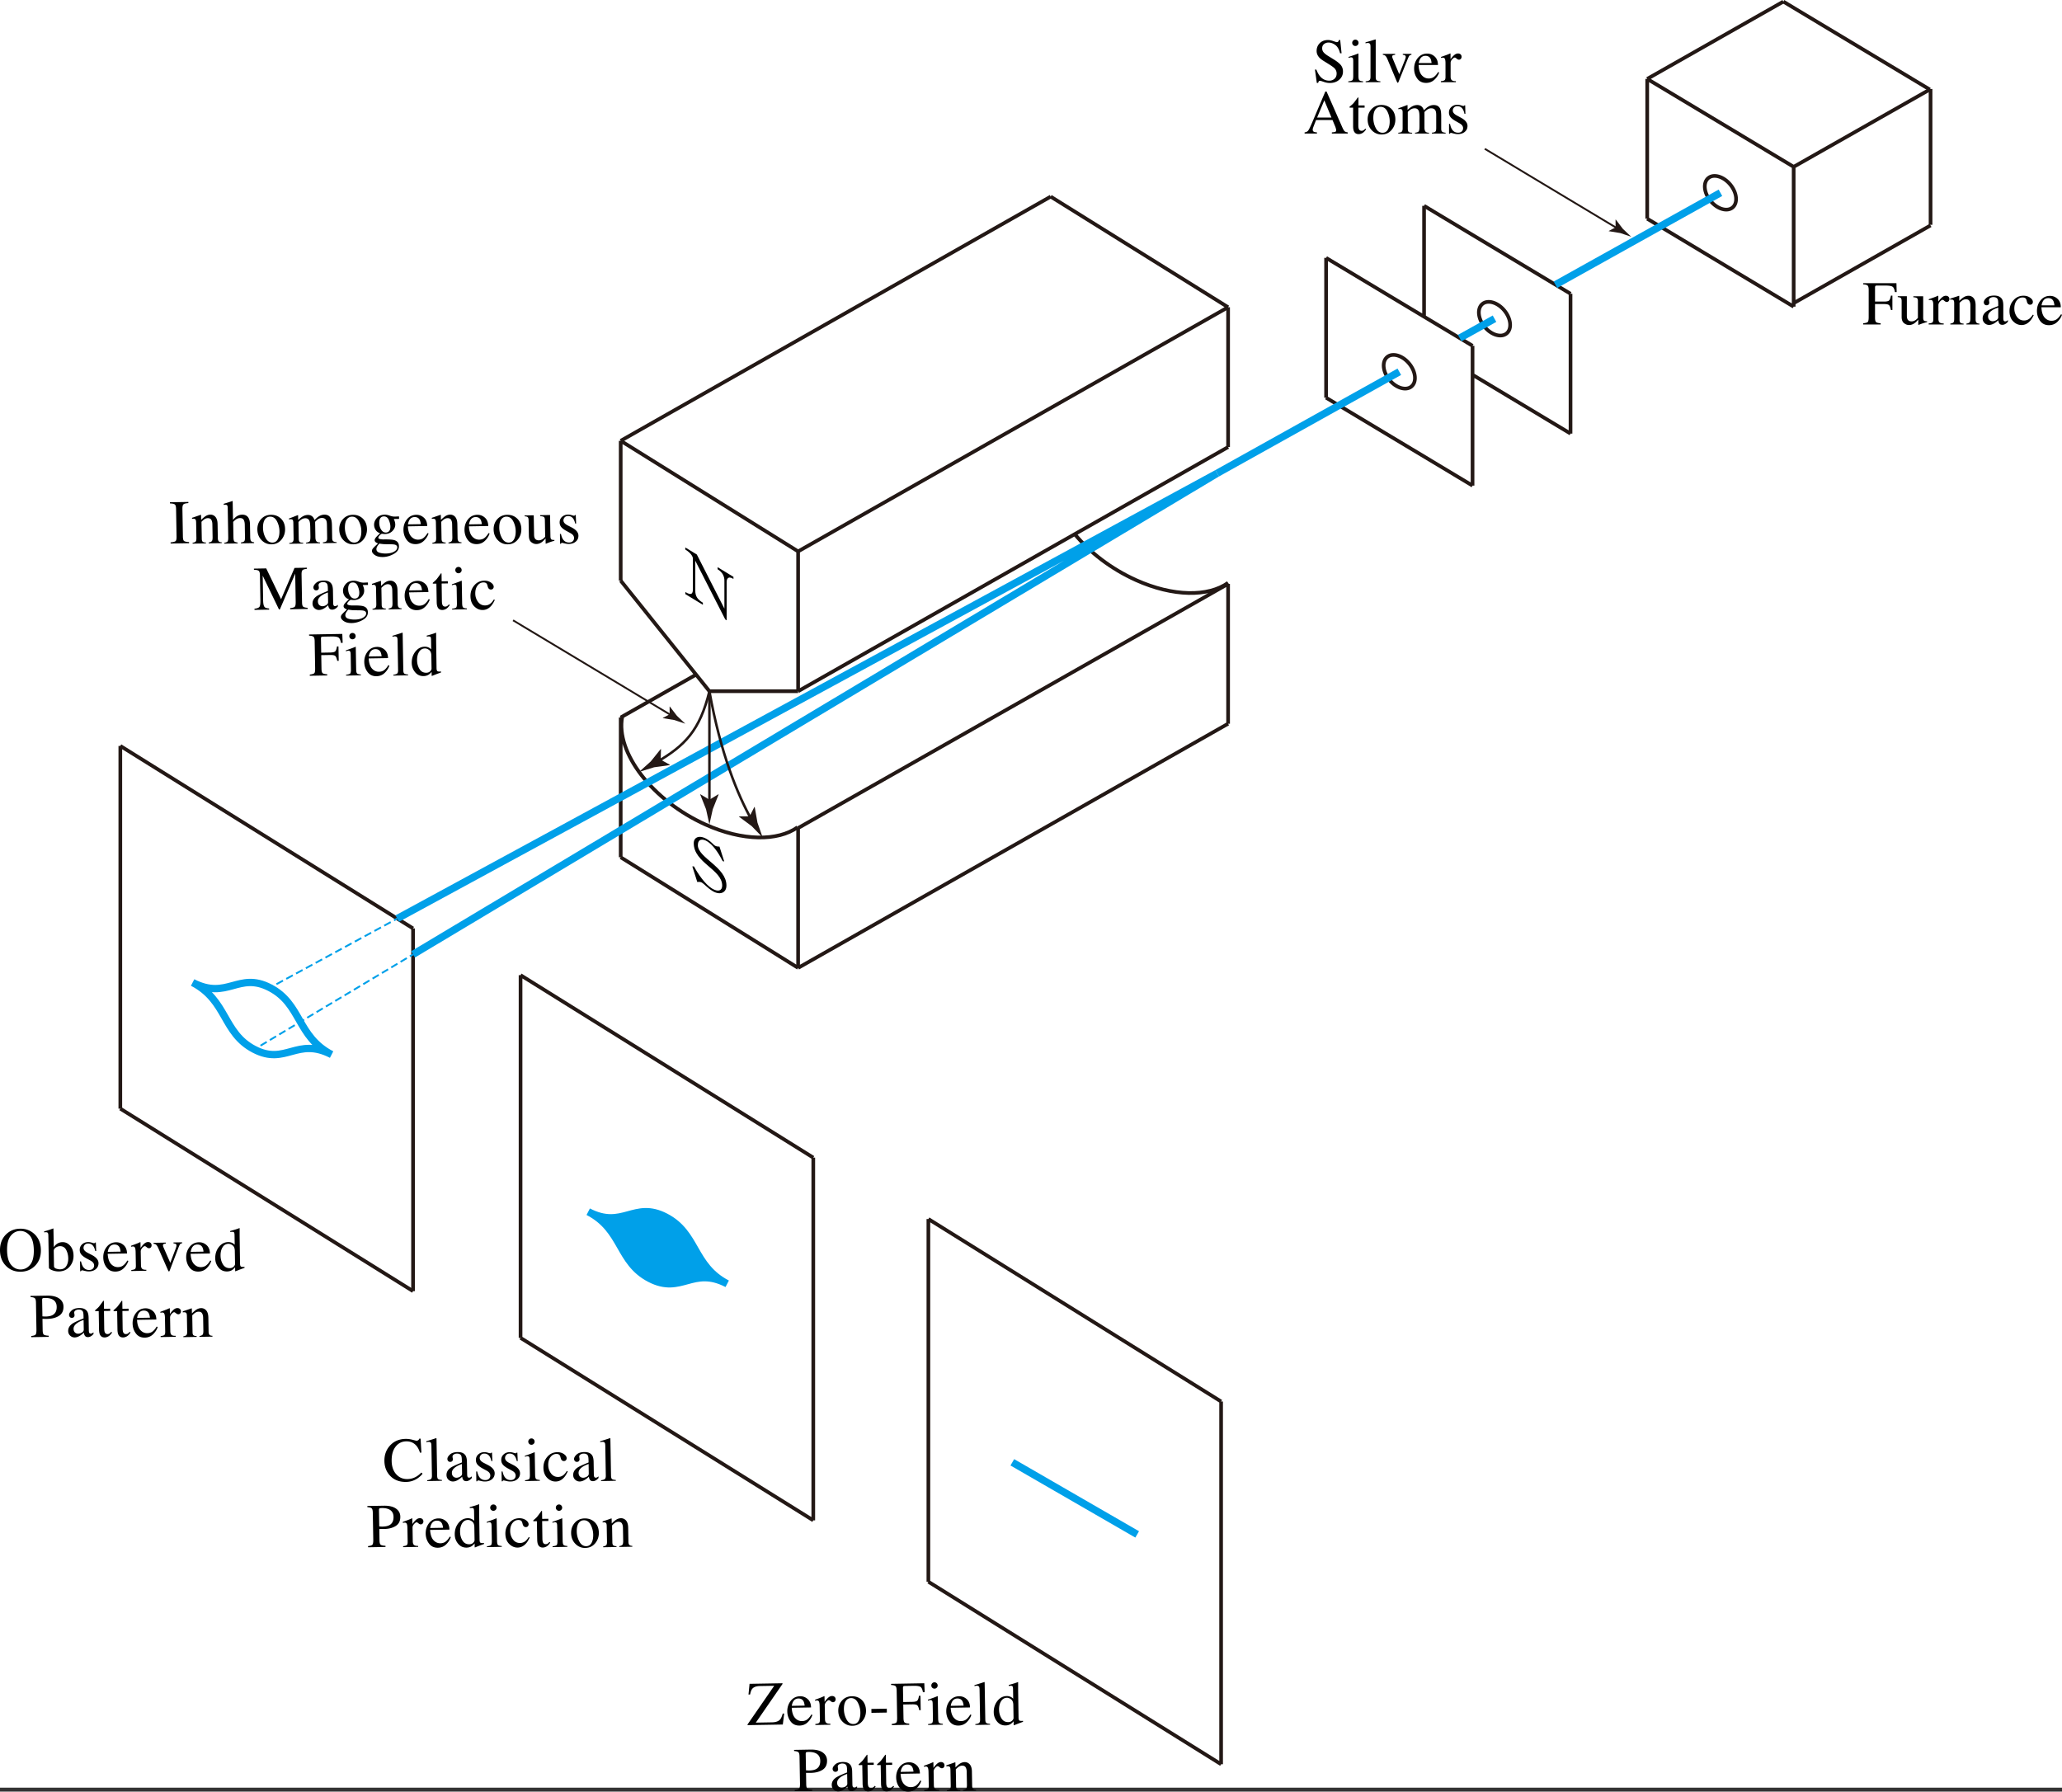 <svg xmlns="http://www.w3.org/2000/svg" viewBox="0 0 1404.698 1220.698"><rect x="0" y="0" width="1404.698" height="1220.698" fill="#333333" stroke="none"/><path d="M0 0h1404.698v1218.011H0z" style="fill:#fff"/><path d="m422.835 300.325 292.92-166.368M422.835 300.325 543.7 375.688M81.962 508.232l199.415 124.341M81.962 755.372l199.415 124.341M715.756 133.957l120.865 75.364M836.621 209.32l-292.92 166.368M1314.631 60.998l-92.728 52.666M1214.857 1.087l-92.728 52.666M1315.16 153.579l-92.728 52.666M836.621 304.59 543.701 470.96M422.835 300.325v95.27M543.7 375.688v95.27M1122.129 53.753l99.774 59.911M1122.129 149.023l99.774 59.912M1122.129 53.753v95.27M1221.903 113.664v95.27M970.118 140.24l99.774 59.911" style="fill:none;stroke:#231815;stroke-miterlimit:10;stroke-width:2.5px"/><path d="m1011.475 101.388 91.037 54.666" style="fill:none;stroke:#231815;stroke-miterlimit:10;stroke-width:1.25px"/><path d="m1100.589 154.899-.03-5.272.184-.008 4.794 6.281 5.712 5.4-7.45-2.504-7.798-1.28-.092-.145 4.68-2.472Z" style="fill:#231815"/><path d="m349.501 422.635 108.604 65.214" style="fill:none;stroke:#231815;stroke-miterlimit:10;stroke-width:1.25px"/><path d="m456.182 486.694-.03-5.272.184-.008 4.794 6.281 5.712 5.4-7.45-2.504-7.798-1.28-.092-.145 4.68-2.472Z" style="fill:#231815"/><path d="m1003.143 255.34 66.749 40.081M970.118 140.24v75.54M1069.892 200.151v95.27M903.37 175.7l99.773 59.912M903.37 270.97l99.773 59.912M903.37 175.7v95.27M1003.143 235.612v95.27M836.621 209.32v95.27M422.835 395.595l60.433 75.364M543.7 470.959h-60.432M422.835 488.829l51.368-29.175M422.835 584.1 543.7 659.461M836.621 397.824l-292.92 166.368M836.621 493.095l-292.92 166.367M422.835 488.829v95.27M543.7 564.192v95.27M836.621 397.824v95.27M543.322 563.66c-13.458 9.576-37.349 9.55-62.76-1.876-35.943-16.164-61.317-49.017-56.675-73.38M836.621 397.106c-13.459 9.575-37.35 9.55-62.76-1.877-16.923-7.61-31.503-18.92-41.71-31.302M1315.16 153.177v-92.58M1214.857 1.087l99.774 59.911M81.962 508.232v247.14M281.377 632.573v247.14" style="fill:none;stroke:#231815;stroke-miterlimit:10;stroke-width:2.5px"/><path d="M225.9 718.526c-23.67-12.277-20.419-34.383-41.988-45.57-21.57-11.188-29.02 8.74-52.69-3.537 23.67 12.277 20.42 34.383 41.988 45.57 21.57 11.188 29.02-8.74 52.69 3.537Z" style="fill:none;stroke:#00a0e9;stroke-miterlimit:10;stroke-width:5px"/><ellipse cx="953.256" cy="253.291" rx="8.741" ry="13.005" style="fill:none;stroke:#231815;stroke-miterlimit:10;stroke-width:2.5px" transform="rotate(-39.346 953.256 253.291)"/><ellipse cx="1018.105" cy="217.141" rx="8.741" ry="13.005" style="fill:none;stroke:#231815;stroke-miterlimit:10;stroke-width:2.5px" transform="rotate(-39.346 1018.105 217.141)"/><ellipse cx="1172.016" cy="131.344" rx="8.741" ry="13.005" style="fill:none;stroke:#231815;stroke-miterlimit:10;stroke-width:2.5px" transform="rotate(-39.346 1172.016 131.344)"/><path d="m953.256 253.291-124.083 69.17M1018.105 217.141l-23.71 13.217M1172.016 131.344l-112.383 62.647" style="fill:none;stroke:#00a0e9;stroke-miterlimit:10;stroke-width:5px"/><path d="m281.377 650.263-2.146 1.284" style="fill:none;stroke:#00a0e9;stroke-miterlimit:10;stroke-width:1.25px"/><path d="m277.112 652.815-100.696 60.257" style="fill:none;stroke:#00a0e9;stroke-dasharray:0 0 4.941 2.47;stroke-miterlimit:10;stroke-width:1.25px"/><path d="m175.356 713.706-2.146 1.284" style="fill:none;stroke:#00a0e9;stroke-miterlimit:10;stroke-width:1.25px"/><path d="M829.173 322.461 281.377 650.263M270.612 625.861l558.56-303.4" style="fill:none;stroke:#00a0e9;stroke-miterlimit:10;stroke-width:5px"/><path d="m183.912 672.956 2.197-1.194" style="fill:none;stroke:#00a0e9;stroke-miterlimit:10;stroke-width:1.25px"/><path d="m188.333 670.554 78.97-42.895" style="fill:none;stroke:#00a0e9;stroke-dasharray:0 0 5.063 2.531;stroke-miterlimit:10;stroke-width:1.25px"/><path d="m268.416 627.055 2.196-1.194" style="fill:none;stroke:#00a0e9;stroke-miterlimit:10;stroke-width:1.25px"/><path d="M1269.273 220.274c1.675-.178 2.715-.486 3.12-.918.41-.434.616-1.567.616-3.398v-18.406c0-1.509-.23-2.495-.689-2.959-.454-.464-1.47-.75-3.047-.86v-.79h22.637l.146 6.081h-1.181c-.293-1.94-.835-3.171-1.64-3.686-.802-.518-2.384-.774-4.752-.774h-5.825c-.571 0-.938.095-1.094.288-.16.195-.239.576-.239 1.142v9.483h6.162c1.812 0 2.969-.266 3.467-.803s.898-1.626 1.201-3.265h.996v9.817h-.996c-.317-1.645-.728-2.736-1.226-3.269s-1.645-.798-3.442-.798h-6.162v9.297c0 1.555.24 2.549.713 2.983.478.432 1.518.71 3.125.835v.789h-11.89v-.789ZM1299.01 201.846v13.282c0 .94.131 1.694.395 2.263.513 1.05 1.455 1.577 2.822 1.577.943 0 1.86-.312 2.76-.935.512-.347 1.03-.823 1.557-1.433v-11.372c0-1.065-.205-1.763-.625-2.095-.41-.332-1.24-.532-2.49-.6v-.687h6.704v14.61c0 .94.17 1.587.507 1.94.342.352 1.055.509 2.149.467v.581c-.762.208-1.319.364-1.68.466-.361.105-.962.296-1.807.572-.356.124-1.147.422-2.363.893-.068 0-.112-.031-.127-.095a.957.957 0 0 1-.02-.217v-3.34c-.942 1.118-1.796 1.948-2.573 2.49-1.176.83-2.421 1.245-3.735 1.245-1.206 0-2.339-.43-3.403-1.289-1.08-.844-1.621-2.265-1.621-4.26v-10.784c0-1.098-.235-1.833-.703-2.204-.303-.232-.957-.398-1.954-.493v-.582h6.207ZM1313.868 220.38c1.274-.113 2.12-.338 2.534-.677s.62-1.062.62-2.168v-9.358c0-1.372-.127-2.349-.38-2.937-.26-.588-.723-.881-1.402-.881-.142 0-.322.017-.552.051s-.469.078-.713.134v-.683c.782-.279 1.592-.562 2.417-.852.83-.29 1.402-.498 1.72-.623a38.598 38.598 0 0 0 2.128-.894c.098 0 .156.037.176.105s.034.215.034.437v3.404c.884-1.233 1.743-2.195 2.568-2.886s1.68-1.038 2.569-1.038c.708 0 1.284.21 1.728.633s.664.952.664 1.587c0 .569-.166 1.045-.508 1.433a1.614 1.614 0 0 1-1.274.58c-.527 0-1.055-.24-1.587-.724-.532-.486-.952-.728-1.26-.728-.483 0-1.074.39-1.782 1.172s-1.06 1.587-1.06 2.417v9.36c0 1.19.279 2.017.83 2.48.557.465 1.475.682 2.764.655v.684h-10.234v-.684ZM1328.6 220.482c.98-.125 1.67-.371 2.065-.738s.59-1.186.59-2.458v-10.542c0-.879-.082-1.497-.248-1.853-.264-.523-.801-.781-1.617-.781-.127 0-.254.005-.385.02s-.293.033-.489.063v-.728c.567-.166 1.91-.596 4.029-1.286l1.948-.643c.098 0 .156.035.176.103a.915.915 0 0 1 .034.29v3.05c1.27-1.19 2.266-2.005 2.983-2.446 1.075-.68 2.193-1.019 3.355-1.019.937 0 1.792.271 2.568.809 1.49 1.052 2.236 2.927 2.236 5.625v9.692c0 .996.2 1.714.596 2.158.4.442 1.065.67 1.997.684v.58h-8.857v-.58c1.006-.14 1.714-.418 2.114-.84s.6-1.338.6-2.75v-8.861c0-1.19-.22-2.176-.659-2.957s-1.25-1.174-2.436-1.174c-.81 0-1.636.278-2.476.83-.468.32-1.074.845-1.816 1.577v11.621c0 .996.225 1.665.664 2.004.444.34 1.143.523 2.095.55v.58h-9.068v-.58ZM1353.648 211.912c1.275-.83 3.814-1.958 7.617-3.383v-1.763c0-1.411-.141-2.395-.415-2.95-.473-.925-1.445-1.388-2.93-1.388a4.05 4.05 0 0 0-2.011.54c-.635.373-.952.885-.952 1.535 0 .166.034.447.102.84.069.395.103.647.103.759 0 .774-.254 1.313-.767 1.616-.293.18-.634.271-1.035.271-.625 0-1.103-.205-1.435-.613s-.498-.86-.498-1.357c0-.97.6-1.983 1.796-3.042 1.197-1.057 2.95-1.587 5.26-1.587 2.685 0 4.506.872 5.458 2.615.513.954.767 2.346.767 4.172v8.32c0 .804.058 1.355.166 1.66.18.54.556.811 1.123.811.317 0 .58-.049.786-.146.21-.098.566-.332 1.08-.706v1.08c-.44.539-.919.98-1.432 1.327-.776.525-1.562.789-2.368.789-.937 0-1.62-.305-2.04-.913-.426-.608-.655-1.336-.694-2.178-1.055.913-1.953 1.59-2.7 2.031-1.26.747-2.456 1.123-3.59 1.123-1.19 0-2.22-.42-3.095-1.257-.869-.837-1.304-1.897-1.304-3.186 0-2.004 1.001-3.68 3.008-5.02Zm7.617-2.346c-1.591.525-2.905 1.106-3.945 1.743-1.992 1.23-2.988 2.63-2.988 4.192 0 1.26.415 2.185 1.245 2.781a3.027 3.027 0 0 0 1.807.581c.913 0 1.787-.256 2.627-.769.834-.51 1.254-1.162 1.254-1.948v-6.58ZM1382.98 202.828c1.254.889 1.88 1.865 1.88 2.927 0 .454-.162.88-.48 1.272s-.81.589-1.474.589c-.483 0-.908-.166-1.274-.499s-.635-.815-.801-1.452l-.25-.996c-.18-.733-.487-1.253-.932-1.555-.454-.293-1.06-.437-1.806-.437-1.578 0-2.906.688-3.995 2.067-1.084 1.38-1.626 3.21-1.626 5.496 0 2.092.596 3.97 1.792 5.632s2.813 2.493 4.849 2.493c1.436 0 2.715-.471 3.838-1.414.635-.54 1.352-1.4 2.158-2.578l.581.354c-.79 1.66-1.62 2.976-2.49 3.946-1.675 1.858-3.613 2.785-5.81 2.785-2.159 0-4.068-.852-5.728-2.553s-2.49-4.012-2.49-6.932c0-2.863.903-5.327 2.714-7.387 1.817-2.06 4.107-3.094 6.87-3.094 1.73 0 3.223.447 4.473 1.336ZM1401.666 203.621c1.465 1.348 2.202 3.262 2.202 5.738h-13.179c.137 3.203.864 5.534 2.178 7 1.313 1.462 2.871 2.194 4.668 2.194 1.455 0 2.68-.38 3.677-1.14s1.914-1.836 2.758-3.23l.728.249c-.571 1.76-1.63 3.389-3.188 4.885s-3.462 2.244-5.718 2.244c-2.598 0-4.61-.982-6.026-2.947-1.42-1.965-2.129-4.226-2.129-6.785 0-2.783.826-5.183 2.471-7.202s3.79-3.03 6.43-3.03c1.954 0 3.663.674 5.128 2.024Zm-9.942 1.587c-.44.747-.761 1.687-.952 2.823h8.755c-.151-1.385-.415-2.415-.786-3.091-.679-1.219-1.812-1.826-3.403-1.826-1.577 0-2.784.698-3.614 2.094ZM896.756 47.435c.718 1.91 1.563 3.43 2.53 4.565 1.684 1.978 3.774 2.97 6.279 2.97 1.352 0 2.524-.43 3.51-1.29.987-.857 1.48-2.053 1.48-3.589 0-1.384-.498-2.588-1.49-3.61-.649-.65-2.016-1.627-4.1-2.928l-3.624-2.26c-1.094-.692-1.963-1.392-2.612-2.095-1.206-1.343-1.807-2.823-1.807-4.444 0-2.143.713-3.928 2.139-5.351 1.426-1.426 3.31-2.139 5.664-2.139.967 0 2.134.24 3.496.715 1.362.479 2.144.716 2.334.716.527 0 .889-.122 1.089-.371s.356-.603.469-1.06h.869l.937 9.048h-1.015c-.694-2.725-1.807-4.63-3.335-5.708s-3.038-1.616-4.532-1.616c-1.162 0-2.177.341-3.042 1.025-.864.686-1.298 1.636-1.298 2.854 0 1.094.332 2.026.996 2.8.664.791 1.694 1.614 3.09 2.471l3.73 2.305c2.335 1.438 3.985 2.758 4.942 3.962.943 1.218 1.416 2.656 1.416 4.316 0 2.227-.84 4.09-2.52 5.584s-3.827 2.241-6.445 2.241c-1.313 0-2.685-.249-4.116-.747-1.435-.498-2.256-.747-2.46-.747-.499 0-.836.151-1.007.454-.175.305-.288.63-.341.977h-.938l-1.264-9.048h.976ZM918.485 55.404c1.48-.14 2.412-.391 2.802-.757.386-.366.581-1.36.581-2.979v-9.897c0-.901-.063-1.524-.19-1.87-.205-.567-.64-.85-1.304-.85a2.5 2.5 0 0 0-.449.042c-.142.026-.561.139-1.255.332v-.642l.894-.293c2.422-.787 4.106-1.382 5.063-1.783.386-.166.635-.249.747-.249.03.096.044.2.044.31v14.9c0 1.577.186 2.566.567 2.969.38.4 1.245.657 2.588.767v.58h-10.088v-.58Zm3.3-27.75c.415-.424.928-.639 1.534-.639.595 0 1.103.21 1.528.63.42.42.63.932.63 1.538 0 .593-.21 1.099-.63 1.518-.425.42-.933.63-1.528.63-.606 0-1.119-.21-1.534-.63s-.625-.925-.625-1.518c0-.59.21-1.101.625-1.528ZM930.33 55.404c1.29-.125 2.159-.384 2.618-.78.458-.392.683-1.164.683-2.311V32.037c0-.913-.073-1.543-.225-1.887-.278-.581-.84-.874-1.684-.874-.19 0-.405.022-.63.063-.23.042-.518.103-.864.186v-.684c1.87-.498 4.116-1.162 6.743-1.992.098 0 .156.041.18.124.02.083.03.264.03.54v24.883c0 1.201.21 1.98.62 2.334.42.351 1.274.576 2.578.674v.58H930.33v-.58ZM950.399 36.707v.642c-.718.083-1.226.193-1.524.332s-.449.442-.449.914c0 .222.034.432.093.632.063.2.17.495.322.884l4.36 10.424 3.692-9.201c.18-.457.351-.935.508-1.433.16-.498.239-.877.239-1.14 0-.54-.254-.928-.767-1.163-.302-.124-.717-.207-1.245-.249v-.642h5.894v.642c-.679.057-1.167.281-1.465.674-.298.396-.728 1.304-1.294 2.73l-6.001 14.941c-.107.264-.2.442-.269.54s-.166.146-.288.146c-.141 0-.258-.08-.351-.24a5.535 5.535 0 0 1-.313-.59l-6.352-15.19c-.513-1.233-1.06-2.07-1.636-2.513-.347-.249-.855-.415-1.519-.498v-.642h8.365ZM977.376 38.543c1.465 1.348 2.202 3.262 2.202 5.738H966.4c.136 3.203.864 5.534 2.177 7 1.314 1.461 2.871 2.194 4.668 2.194 1.455 0 2.681-.38 3.677-1.14s1.914-1.836 2.759-3.23l.727.249c-.57 1.76-1.63 3.388-3.188 4.885s-3.462 2.244-5.718 2.244c-2.597 0-4.61-.982-6.025-2.947-1.421-1.965-2.13-4.226-2.13-6.785 0-2.783.826-5.183 2.472-7.202s3.789-3.03 6.43-3.03c1.953 0 3.662.674 5.127 2.024Zm-9.941 1.587c-.44.747-.762 1.687-.952 2.822h8.755c-.152-1.384-.415-2.414-.787-3.09-.678-1.219-1.811-1.827-3.403-1.827-1.577 0-2.783.699-3.613 2.095ZM981.566 55.301c1.274-.112 2.119-.337 2.534-.676s.62-1.062.62-2.168v-9.358c0-1.372-.127-2.349-.38-2.937-.26-.588-.724-.881-1.402-.881-.142 0-.323.017-.552.05s-.469.079-.713.135v-.683c.781-.279 1.592-.562 2.417-.853.83-.29 1.401-.498 1.719-.622a38.598 38.598 0 0 0 2.129-.894c.097 0 .156.037.176.105s.034.215.034.437v3.404c.883-1.233 1.743-2.195 2.568-2.886s1.68-1.038 2.568-1.038c.708 0 1.285.21 1.729.633s.664.952.664 1.587c0 .568-.166 1.044-.508 1.433a1.614 1.614 0 0 1-1.274.58c-.528 0-1.055-.241-1.587-.724-.532-.486-.952-.728-1.26-.728-.483 0-1.074.39-1.782 1.172s-1.06 1.587-1.06 2.417v9.36c0 1.19.279 2.017.83 2.48.557.465 1.475.682 2.764.655v.684h-10.234V55.3ZM888.729 90.985v-.789c1.094-.122 1.914-.535 2.46-1.233.548-.7 1.485-2.612 2.808-5.74l8.858-20.856h.844L914.29 86.46c.703 1.596 1.27 2.583 1.69 2.961s1.133.637 2.129.774v.789h-10.81v-.789c1.244-.11 2.045-.244 2.401-.403.362-.158.542-.547.542-1.167 0-.205-.073-.571-.21-1.093a11.61 11.61 0 0 0-.58-1.653l-1.7-4.09h-11.201c-1.103 2.784-1.763 4.48-1.978 5.09-.214.613-.322 1.1-.322 1.458 0 .716.288 1.211.87 1.487.36.166 1.035.288 2.03.371v.789h-8.422Zm18.305-10.916-4.873-11.704-4.892 11.704h9.765ZM929.608 71.851v1.495h-4.234l-.039 11.953c0 1.052.088 1.848.269 2.385.332.957.981 1.433 1.953 1.433.498 0 .928-.117 1.294-.354.366-.234.786-.608 1.255-1.118l.542.454-.46.625c-.717.967-1.479 1.653-2.28 2.053-.805.4-1.577.603-2.324.603-1.636 0-2.739-.727-3.32-2.18-.317-.789-.479-1.882-.479-3.279V73.346h-2.26c-.069-.042-.122-.083-.157-.125s-.053-.098-.053-.166c0-.14.034-.247.092-.322.064-.076.26-.252.591-.528.957-.79 1.646-1.43 2.066-1.921.425-.49 1.416-1.787 2.978-3.89.18 0 .288.013.323.04.034.03.053.132.053.312v5.105h4.19ZM934.31 74.373c1.748-1.902 3.999-2.854 6.753-2.854 2.739 0 5.01.899 6.806 2.698s2.696 4.192 2.696 7.18c0 2.754-.87 5.147-2.613 7.18s-3.999 3.052-6.762 3.052c-2.657 0-4.908-.976-6.748-2.927s-2.76-4.4-2.76-7.346c0-2.754.875-5.08 2.628-6.983Zm3.31-.53c-1.386 1.26-2.075 3.43-2.075 6.517 0 2.463.557 4.758 1.67 6.89 1.118 2.13 2.666 3.195 4.649 3.195 1.552 0 2.749-.713 3.584-2.136.84-1.426 1.26-3.294 1.26-5.606a14.78 14.78 0 0 0-1.602-6.762c-1.065-2.12-2.613-3.177-4.634-3.177-1.099 0-2.046.36-2.852 1.08ZM952.537 90.445c1.08-.098 1.802-.276 2.159-.54.556-.4.83-1.203.83-2.407V76.771c0-1.026-.132-1.697-.406-2.014-.268-.318-.713-.476-1.338-.476-.288 0-.507.012-.654.039-.141.029-.312.078-.508.146v-.727l1.495-.498c.541-.179 1.425-.503 2.656-.975s1.885-.705 1.953-.705.107.034.122.102c.015.071.02.203.02.396v2.803c1.372-1.245 2.553-2.107 3.55-2.586a7.054 7.054 0 0 1 3.07-.715c1.426 0 2.56.483 3.404 1.452.444.525.81 1.238 1.099 2.137 1.025-1.035 1.918-1.804 2.68-2.303 1.314-.856 2.656-1.286 4.024-1.286 2.226 0 3.715.906 4.463 2.72.43 1.023.644 2.641.644 4.853v8.613c0 .982.215 1.65.654 2.002.435.354 1.221.586 2.354.696v.54h-9.36v-.581c1.206-.11 1.997-.352 2.377-.728.381-.371.572-1.133.572-2.28V78.45c0-1.342-.147-2.331-.44-2.968-.508-1.133-1.513-1.7-3.008-1.7-.898 0-1.792.296-2.675.892-.513.346-1.143.898-1.89 1.66v10.625c0 1.12.2 1.97.59 2.551.396.581 1.231.894 2.5.935v.54h-9.52v-.54c1.313-.166 2.148-.483 2.51-.954s.536-1.634.536-3.487v-5.798c0-2.127-.136-3.589-.41-4.392-.459-1.355-1.426-2.031-2.91-2.031-.84 0-1.67.229-2.49.693a7.88 7.88 0 0 0-2.159 1.816v11.353c0 1.05.186 1.777.552 2.178s1.167.607 2.398.622v.54h-9.444v-.54ZM987.132 84.447h.684c.317 1.577.747 2.788 1.284 3.632.967 1.55 2.378 2.325 4.243 2.325 1.035 0 1.855-.288 2.456-.862s.899-1.316.899-2.23c0-.58-.171-1.142-.518-1.681s-.957-1.065-1.826-1.577l-2.324-1.329c-1.7-.913-2.955-1.833-3.755-2.76-.806-.926-1.206-2.02-1.206-3.277 0-1.55.551-2.822 1.66-3.819s2.495-1.494 4.17-1.494c.732 0 1.538.137 2.417.415.879.276 1.377.415 1.484.415.25 0 .43-.036.542-.105a.893.893 0 0 0 .288-.332h.498l.147 5.789h-.645c-.273-1.34-.65-2.385-1.118-3.132-.86-1.385-2.1-2.076-3.716-2.076-.967 0-1.728.298-2.28.892a2.966 2.966 0 0 0-.83 2.097c0 1.272.952 2.407 2.861 3.403l2.74 1.472c2.944 1.607 4.418 3.474 4.418 5.606 0 1.63-.61 2.966-1.83 4.004-1.226 1.037-2.823 1.557-4.796 1.557-.83 0-1.767-.139-2.817-.415-1.05-.278-1.675-.415-1.865-.415a.609.609 0 0 0-.435.176 1.183 1.183 0 0 0-.293.425h-.537v-6.704ZM116.217 369.544c1.728-.154 2.846-.432 3.35-.832s.741-1.421.712-3.057l-.327-18.901c-.03-1.565-.303-2.566-.82-3.008-.523-.44-1.646-.686-3.374-.74l-.015-.788 12.573-.22.015.788c-1.729.115-2.847.4-3.35.86-.503.456-.742 1.47-.713 3.032l.327 18.901c.03 1.639.303 2.647.82 3.03.523.383 1.646.623 3.38.716l.01.788-12.574.22-.014-.789ZM131.192 369.815c.982-.141 1.665-.4 2.05-.774.392-.373.572-1.196.553-2.468l-.186-10.542c-.015-.876-.107-1.494-.283-1.848-.269-.515-.815-.767-1.63-.754a3.42 3.42 0 0 0-.382.029c-.132.014-.298.039-.488.07l-.015-.727c.567-.176 1.9-.627 4.004-1.355l1.939-.679c.097-.002.156.032.18.1.02.071.035.167.035.291l.053 3.05c1.25-1.212 2.232-2.044 2.94-2.5 1.064-.696 2.177-1.055 3.34-1.075a4.362 4.362 0 0 1 2.578.764c1.513 1.026 2.29 2.886 2.339 5.584l.166 9.69c.02.996.229 1.711.634 2.148.406.435 1.075.652 2.012.65l.01.58-8.863.154-.01-.58c1.007-.157 1.71-.447 2.1-.877.396-.43.581-1.35.557-2.761l-.156-8.86c-.02-1.19-.26-2.17-.713-2.945s-1.27-1.15-2.451-1.13c-.816.015-1.636.305-2.461.874-.464.327-1.06.862-1.792 1.609l.205 11.619c.014.996.249 1.66.698 1.99.45.331 1.152.502 2.105.515l.01.58-9.068.16-.01-.582ZM152.789 369.82c1.133-.17 1.87-.464 2.217-.879.346-.412.507-1.382.478-2.903l-.347-19.919c-.014-.774-.122-1.343-.332-1.707-.205-.363-.698-.537-1.47-.524a3.413 3.413 0 0 0-.449.039c-.141.024-.302.05-.483.083l-.015-.747c.606-.19 1.353-.423 2.242-.694s1.504-.466 1.845-.583l1.983-.657.044.144.224 12.74c.85-1.012 1.612-1.756 2.285-2.24 1.202-.852 2.51-1.289 3.921-1.313 2.237-.04 3.785.874 4.634 2.742.46.988.703 2.292.733 3.908l.146 8.467c.024 1.467.21 2.417.557 2.854s1.05.715 2.104.835l.01.581-8.984.156-.01-.58c1.196-.186 1.968-.484 2.305-.892.341-.405.498-1.37.468-2.893l-.146-8.403c-.02-1.34-.264-2.422-.728-3.245s-1.318-1.223-2.563-1.2c-1.08.019-2.12.424-3.115 1.215-.997.793-1.495 1.306-1.49 1.543l.18 10.23c.025 1.547.226 2.512.592 2.892.366.384 1.137.645 2.314.791l.01.581-9.15.16-.01-.582ZM177.828 353.734c1.719-1.931 3.95-2.923 6.704-2.971 2.74-.047 5.024.812 6.855 2.58 1.827 1.765 2.769 4.143 2.823 7.131.044 2.752-.782 5.162-2.49 7.225s-3.946 3.12-6.714 3.168c-2.652.047-4.917-.89-6.792-2.807-1.875-1.92-2.837-4.35-2.886-7.297-.049-2.754.786-5.096 2.5-7.03Zm3.306-.586c-1.368 1.282-2.022 3.467-1.968 6.55.044 2.463.644 4.749 1.797 6.86s2.72 3.15 4.702 3.116c1.553-.03 2.734-.762 3.545-2.2.815-1.44 1.2-3.315 1.162-5.625-.044-2.393-.615-4.639-1.719-6.736s-2.666-3.13-4.692-3.093a4.122 4.122 0 0 0-2.827 1.128ZM197.076 369.96c1.079-.115 1.797-.308 2.148-.577.547-.41.81-1.218.791-2.422l-.19-10.727c-.015-1.023-.161-1.692-.44-2.005-.273-.315-.722-.466-1.347-.454a3.842 3.842 0 0 0-.65.051 3.697 3.697 0 0 0-.507.157l-.01-.728 1.484-.525c.537-.188 1.416-.53 2.637-1.02 1.226-.49 1.87-.738 1.938-.74.069 0 .113.034.127.103s.025.2.03.393l.049 2.8c1.347-1.267 2.514-2.151 3.5-2.644a6.994 6.994 0 0 1 3.057-.77c1.426-.024 2.568.44 3.428 1.392.454.52.835 1.226 1.138 2.12 1.005-1.055 1.884-1.839 2.636-2.351 1.3-.88 2.637-1.333 4.004-1.355 2.227-.04 3.73.84 4.507 2.639.45 1.015.693 2.632.728 4.843l.15 8.611c.02.982.25 1.646.69 1.992.444.345 1.23.562 2.368.652l.01.54-9.356.163-.015-.58c1.206-.132 1.992-.386 2.363-.767.376-.381.552-1.145.533-2.293l-.157-8.943c-.024-1.34-.185-2.329-.488-2.959-.532-1.125-1.543-1.674-3.037-1.65-.898.017-1.787.33-2.661.94-.508.354-1.123.92-1.86 1.692l.185 10.625c.02 1.12.235 1.968.64 2.541.4.574 1.24.872 2.514.89l.01.539-9.526.168-.01-.54c1.314-.19 2.144-.522 2.495-.998s.513-1.643.479-3.496l-.103-5.798c-.034-2.127-.2-3.587-.488-4.383-.484-1.347-1.46-2.009-2.94-1.982-.844.014-1.67.261-2.48.74a7.812 7.812 0 0 0-2.124 1.853l.195 11.347c.02 1.052.215 1.775.591 2.17.371.396 1.177.589 2.407.582l.01.54-9.443.163-.01-.54ZM233.61 353.734c1.718-1.931 3.95-2.923 6.703-2.971 2.74-.047 5.025.812 6.856 2.58 1.826 1.765 2.768 4.143 2.822 7.131.044 2.752-.781 5.162-2.49 7.225s-3.946 3.12-6.714 3.168c-2.651.047-4.917-.89-6.792-2.807-1.875-1.92-2.837-4.35-2.886-7.297-.049-2.754.786-5.096 2.5-7.03Zm3.305-.586c-1.367 1.282-2.022 3.467-1.968 6.55.044 2.463.645 4.749 1.797 6.86s2.72 3.15 4.702 3.116c1.553-.03 2.734-.762 3.545-2.2.815-1.44 1.201-3.315 1.162-5.625-.044-2.393-.615-4.639-1.719-6.736s-2.666-3.13-4.692-3.093a4.122 4.122 0 0 0-2.827 1.128ZM255.953 361.148c-.713-1.052-1.084-2.243-1.109-3.572-.029-1.618.586-3.164 1.851-4.638 1.26-1.475 3.066-2.234 5.415-2.276 1.01-.017 2.129.203 3.355.66 1.225.454 2.397.673 3.52.654a46.65 46.65 0 0 0 1.318-.054c.586-.032 1.011-.049 1.275-.054l.249-.004.03 1.68-3.59.063c.26.576.46 1.079.606 1.504.249.798.38 1.557.39 2.277.03 1.575-.6 3.038-1.884 4.38-1.285 1.346-3.033 2.037-5.244 2.073-.347.007-.967-.044-1.87-.154-.401.008-.928.357-1.583 1.045-.649.691-.971 1.25-.966 1.677.01.445.498.76 1.474.95a9.96 9.96 0 0 0 2.124.171c3.56-.06 5.977.098 7.261.476 2.104.613 3.174 1.992 3.213 4.136.034 2.185-1.152 3.95-3.574 5.293-2.417 1.343-4.873 2.036-7.364 2.08-2.265.039-4.072-.39-5.415-1.287-1.347-.896-2.026-1.85-2.046-2.859-.01-.498.162-.988.503-1.472s1.02-1.206 2.041-2.163l1.343-1.247.244-.254c-.64-.24-1.118-.471-1.435-.701-.557-.42-.84-.906-.85-1.46-.01-.513.22-1.079.689-1.704.463-.623 1.464-1.64 3.007-3.052-1.27-.393-2.26-1.116-2.978-2.168Zm2.47 15.398c1.314.42 2.818.615 4.503.586 2.3-.039 4.16-.471 5.58-1.291 1.426-.82 2.13-1.812 2.11-2.974-.015-.925-.61-1.53-1.777-1.816-.728-.166-2.095-.247-4.102-.24-.513-.005-1.055-.012-1.626-.022a78.968 78.968 0 0 1-1.558-.046c-.307-.007-.8-.056-1.479-.14a26.645 26.645 0 0 1-1.523-.224c-.166.005-.562.447-1.187 1.33-.645.897-.957 1.717-.942 2.464.02 1.162.688 1.953 2.002 2.373Zm6.338-14.367c.82-.68 1.216-1.841 1.187-3.49-.024-1.313-.386-2.787-1.084-4.42-.698-1.636-1.831-2.44-3.394-2.413-1.357.025-2.28.684-2.768 1.98-.25.681-.366 1.521-.352 2.517.03 1.687.464 3.196 1.304 4.522.84 1.328 1.91 1.98 3.213 1.958.757-.012 1.392-.232 1.894-.654ZM288.726 352.689c1.49 1.323 2.256 3.222 2.3 5.698l-13.174.23c.196 3.2.962 5.52 2.3 6.96 1.338 1.438 2.91 2.144 4.707 2.112 1.45-.025 2.671-.427 3.652-1.204s1.885-1.868 2.706-3.276l.727.234c-.537 1.77-1.567 3.418-3.1 4.942-1.529 1.523-3.423 2.304-5.674 2.343-2.603.044-4.63-.903-6.08-2.841-1.454-1.939-2.202-4.19-2.246-6.749-.048-2.78.733-5.192 2.344-7.243 1.612-2.046 3.736-3.093 6.377-3.14 1.953-.034 3.672.61 5.161 1.934Zm-9.912 1.76c-.43.754-.727 1.702-.903 2.837l8.755-.151c-.176-1.382-.454-2.408-.84-3.079-.698-1.204-1.846-1.794-3.438-1.765-1.577.027-2.768.747-3.574 2.158ZM294.532 369.815c.981-.141 1.665-.4 2.05-.774.391-.373.572-1.196.553-2.468l-.186-10.542c-.015-.876-.107-1.494-.283-1.848-.269-.515-.816-.767-1.631-.754a3.42 3.42 0 0 0-.38.029c-.133.014-.299.039-.49.07l-.014-.727c.567-.176 1.9-.627 4.004-1.355l1.939-.679c.097-.002.156.032.18.1.02.071.034.167.034.291l.054 3.05c1.25-1.212 2.232-2.044 2.94-2.5 1.064-.696 2.177-1.055 3.34-1.075a4.362 4.362 0 0 1 2.577.764c1.514 1.026 2.29 2.886 2.34 5.584l.165 9.69c.02.996.23 1.711.635 2.148.405.435 1.074.652 2.012.65l.01.58-8.863.154-.01-.58c1.006-.157 1.71-.447 2.1-.877.396-.43.581-1.35.557-2.761l-.156-8.86c-.02-1.19-.26-2.17-.713-2.945s-1.27-1.15-2.452-1.13c-.815.015-1.635.305-2.46.874-.464.327-1.06.862-1.792 1.609l.205 11.619c.014.996.249 1.66.698 1.99.45.331 1.152.502 2.104.515l.01.58-9.067.16-.01-.582ZM330.318 352.689c1.49 1.323 2.256 3.222 2.3 5.698l-13.174.23c.195 3.2.962 5.52 2.3 6.96 1.338 1.438 2.91 2.144 4.707 2.112 1.45-.025 2.67-.427 3.652-1.204s1.885-1.868 2.705-3.276l.728.234c-.537 1.77-1.567 3.418-3.1 4.942-1.529 1.523-3.424 2.304-5.675 2.343-2.602.044-4.628-.903-6.079-2.841-1.455-1.939-2.202-4.19-2.246-6.749-.049-2.78.733-5.192 2.344-7.243 1.611-2.046 3.735-3.093 6.377-3.14 1.953-.034 3.672.61 5.161 1.934Zm-9.912 1.76c-.43.754-.728 1.702-.903 2.837l8.755-.151c-.176-1.382-.455-2.408-.84-3.079-.699-1.204-1.846-1.794-3.438-1.765-1.577.027-2.768.747-3.574 2.158ZM338.775 353.734c1.719-1.931 3.95-2.923 6.704-2.971 2.74-.047 5.025.812 6.856 2.58 1.826 1.765 2.768 4.143 2.822 7.131.044 2.752-.781 5.162-2.49 7.225s-3.946 3.12-6.714 3.168c-2.651.047-4.917-.89-6.792-2.807-1.875-1.92-2.837-4.35-2.886-7.297-.049-2.754.786-5.096 2.5-7.03Zm3.306-.586c-1.367 1.282-2.022 3.467-1.968 6.55.044 2.463.645 4.749 1.797 6.86s2.72 3.15 4.702 3.116c1.553-.03 2.734-.762 3.545-2.2.815-1.44 1.201-3.315 1.162-5.625-.044-2.393-.615-4.639-1.719-6.736s-2.666-3.13-4.692-3.093a4.122 4.122 0 0 0-2.827 1.128ZM363.594 351.08l.235 13.279c.015.942.161 1.694.434 2.256.528 1.042 1.48 1.55 2.847 1.528.942-.017 1.856-.344 2.744-.984.508-.354 1.016-.84 1.533-1.458l-.2-11.37c-.02-1.066-.239-1.76-.659-2.084s-1.255-.51-2.5-.56l-.015-.683 6.705-.117.253 14.607c.02.94.2 1.584.542 1.931.347.347 1.065.488 2.159.43l.01.58c-.757.22-1.314.387-1.675.496-.357.11-.957.31-1.792.601-.362.132-1.143.444-2.354.935-.068 0-.107-.03-.122-.093a.936.936 0 0 1-.024-.217l-.059-3.34c-.923 1.138-1.768 1.983-2.53 2.534-1.161.852-2.402 1.29-3.715 1.311-1.201.022-2.344-.388-3.423-1.228-1.094-.827-1.66-2.236-1.694-4.23l-.19-10.784c-.015-1.096-.264-1.829-.743-2.19-.308-.227-.962-.381-1.958-.462l-.01-.578 6.201-.11ZM381.446 363.792l.689-.012c.341 1.572.79 2.776 1.342 3.608.996 1.534 2.422 2.283 4.287 2.251 1.036-.02 1.846-.32 2.437-.903.59-.586.879-1.335.864-2.248a3.102 3.102 0 0 0-.552-1.67c-.356-.535-.971-1.05-1.85-1.546l-2.349-1.286c-1.714-.884-2.983-1.783-3.803-2.696s-1.24-1.997-1.26-3.256c-.03-1.55.503-2.833 1.592-3.848s2.47-1.536 4.145-1.565c.732-.015 1.543.11 2.422.371.884.261 1.382.39 1.494.39.25-.004.425-.04.537-.114a.86.86 0 0 0 .283-.337l.498-.007.25 5.786-.645.01c-.303-1.336-.693-2.374-1.177-3.113-.879-1.367-2.129-2.039-3.75-2.01-.967.018-1.723.328-2.265.933a2.997 2.997 0 0 0-.796 2.11c.024 1.271.996 2.39 2.924 3.352l2.764 1.425c2.974 1.553 4.483 3.396 4.517 5.525.029 1.633-.557 2.979-1.763 4.036-1.201 1.06-2.793 1.606-4.766 1.64-.83.015-1.772-.107-2.827-.366s-1.675-.385-1.87-.38c-.166.002-.307.063-.43.183s-.22.263-.283.43l-.542.009-.117-6.702ZM173.35 414.757c1.753-.21 2.876-.628 3.36-1.253.488-.622.713-2.055.674-4.294l-.303-17.249c-.025-1.535-.283-2.53-.777-2.983s-1.596-.708-3.315-.762l-.015-.788 8.38-.147 10.126 20.996 9.156-21.333 8.442-.146.015.788c-1.573.14-2.588.442-3.033.913-.449.472-.659 1.46-.634 2.967l.327 18.886c.029 1.55.273 2.537.737 2.964s1.49.696 3.066.808l.015.789-11.89.207-.014-.788c1.714-.169 2.778-.496 3.188-.98.415-.483.606-1.625.576-3.422l-.332-19.072-10.463 24.384-.582.01-11.098-23.012.293 16.938c.044 2.322.41 3.828 1.098 4.522.45.449 1.446.742 2.984.88l.014.79-9.98.175-.015-.788ZM215.816 406.156c1.26-.852 3.78-2.022 7.559-3.514l-.034-1.765c-.025-1.41-.181-2.39-.464-2.94-.489-.917-1.47-1.364-2.95-1.337a4.055 4.055 0 0 0-2.006.574c-.63.385-.938.903-.928 1.552.005.166.044.447.122.84.073.39.112.645.117.755.01.774-.234 1.318-.742 1.63-.288.186-.63.281-1.03.289-.625.012-1.104-.184-1.446-.586a2.121 2.121 0 0 1-.522-1.35c-.015-.97.566-1.993 1.743-3.072s2.925-1.638 5.234-1.68c2.681-.046 4.517.794 5.503 2.52.528.945.806 2.332.84 4.158l.142 8.32c.015.8.083 1.355.195 1.655.19.537.571.801 1.138.791.317-.007.58-.058.786-.158s.562-.342 1.064-.725l.02 1.079a6.836 6.836 0 0 1-1.406 1.352c-.767.54-1.553.816-2.354.83-.942.017-1.626-.276-2.06-.876-.435-.603-.679-1.323-.733-2.168-1.035.933-1.924 1.626-2.66 2.08-1.246.769-2.437 1.165-3.57 1.184-1.192.02-2.227-.38-3.115-1.201-.884-.823-1.338-1.875-1.363-3.162-.034-2.007.938-3.698 2.92-5.075Zm7.573-2.476c-1.582.552-2.885 1.157-3.91 1.812-1.968 1.264-2.94 2.68-2.916 4.243.025 1.257.454 2.177 1.294 2.758a3.02 3.02 0 0 0 1.817.55c.913-.017 1.782-.288 2.612-.813.825-.528 1.235-1.184 1.22-1.973l-.117-6.577ZM234.781 406.148c-.713-1.052-1.084-2.243-1.108-3.572-.03-1.618.586-3.164 1.85-4.638 1.26-1.475 3.067-2.234 5.415-2.276 1.011-.017 2.13.203 3.355.66 1.225.454 2.397.673 3.52.654a46.65 46.65 0 0 0 1.319-.054c.586-.032 1.01-.049 1.274-.054l.249-.004.03 1.68-3.59.063c.26.576.46 1.079.606 1.504.249.798.38 1.557.39 2.277.03 1.575-.6 3.038-1.884 4.38-1.284 1.346-3.032 2.037-5.244 2.073-.347.007-.967-.044-1.87-.154-.4.008-.928.357-1.582 1.045-.65.691-.972 1.25-.967 1.677.01.445.498.76 1.474.95a9.96 9.96 0 0 0 2.124.171c3.56-.06 5.977.098 7.261.476 2.105.613 3.174 1.992 3.213 4.136.034 2.185-1.152 3.95-3.574 5.293-2.417 1.343-4.873 2.036-7.364 2.08-2.265.039-4.072-.39-5.415-1.287-1.347-.896-2.026-1.85-2.045-2.859-.01-.498.16-.988.502-1.472s1.021-1.206 2.041-2.163l1.343-1.247.244-.254c-.64-.24-1.118-.471-1.435-.701-.557-.42-.84-.906-.85-1.46-.01-.513.22-1.079.689-1.704.464-.623 1.465-1.64 3.008-3.052-1.27-.393-2.261-1.116-2.979-2.168Zm2.47 15.398c1.314.42 2.818.615 4.503.586 2.3-.039 4.16-.471 5.58-1.291 1.427-.82 2.13-1.812 2.11-2.974-.015-.925-.61-1.53-1.777-1.816-.728-.166-2.095-.247-4.102-.24-.513-.005-1.054-.012-1.626-.022a78.968 78.968 0 0 1-1.557-.046c-.308-.007-.801-.056-1.48-.14a26.645 26.645 0 0 1-1.523-.224c-.166.005-.562.447-1.187 1.33-.644.897-.957 1.717-.942 2.464.02 1.162.688 1.953 2.002 2.373Zm6.339-14.367c.82-.68 1.215-1.841 1.186-3.49-.024-1.313-.386-2.787-1.084-4.42-.698-1.636-1.83-2.44-3.393-2.413-1.358.025-2.28.684-2.769 1.98-.249.681-.366 1.521-.352 2.517.03 1.687.464 3.196 1.304 4.522.84 1.328 1.91 1.98 3.213 1.958.757-.012 1.392-.232 1.895-.654ZM253.756 414.815c.981-.141 1.665-.4 2.05-.774.391-.373.572-1.196.552-2.468l-.185-10.542c-.015-.876-.108-1.494-.284-1.848-.268-.515-.815-.767-1.63-.754a3.42 3.42 0 0 0-.381.029c-.132.014-.298.039-.489.07l-.014-.727c.566-.176 1.9-.627 4.004-1.355l1.938-.679c.098-.002.156.032.18.1.02.071.035.167.035.291l.054 3.05c1.25-1.212 2.231-2.044 2.94-2.5 1.064-.696 2.177-1.055 3.339-1.075a4.362 4.362 0 0 1 2.578.764c1.514 1.026 2.29 2.886 2.339 5.584l.166 9.69c.02.996.23 1.711.635 2.148.405.435 1.074.652 2.011.65l.01.58-8.862.154-.01-.58c1.006-.157 1.71-.447 2.1-.877.395-.43.58-1.35.556-2.761l-.156-8.86c-.02-1.19-.259-2.17-.713-2.945s-1.27-1.15-2.45-1.13c-.816.015-1.637.305-2.462.874-.464.327-1.06.862-1.792 1.609l.205 11.619c.015.996.25 1.66.699 1.99.449.331 1.152.502 2.104.515l.01.58-9.068.16-.01-.582ZM289.547 397.689c1.489 1.323 2.255 3.222 2.3 5.698l-13.174.23c.195 3.2.962 5.52 2.3 6.96 1.337 1.438 2.91 2.144 4.706 2.112 1.45-.025 2.671-.427 3.653-1.204s1.885-1.868 2.705-3.276l.727.234c-.537 1.77-1.567 3.418-3.1 4.942-1.528 1.523-3.423 2.304-5.674 2.343-2.603.044-4.629-.903-6.08-2.841-1.454-1.939-2.201-4.19-2.245-6.749-.049-2.78.732-5.192 2.344-7.243 1.61-2.046 3.735-3.093 6.377-3.14 1.953-.034 3.671.61 5.16 1.934Zm-9.912 1.76c-.43.754-.728 1.702-.904 2.837l8.755-.151c-.176-1.382-.454-2.408-.84-3.079-.698-1.204-1.845-1.794-3.437-1.765-1.577.027-2.769.747-3.574 2.158ZM305.07 396.007l.024 1.494-4.234.073.166 11.953c.02 1.05.122 1.843.313 2.38.346.95 1.005 1.414 1.977 1.4.498-.01.928-.135 1.29-.377s.77-.622 1.235-1.142l.546.447-.444.63c-.703.981-1.45 1.68-2.246 2.094s-1.567.63-2.314.642c-1.631.03-2.754-.678-3.36-2.121-.332-.781-.508-1.873-.532-3.27l-.22-12.572-2.26.039a.657.657 0 0 1-.162-.122.25.25 0 0 1-.053-.167c0-.136.029-.244.088-.322.063-.078.253-.256.58-.54.943-.805 1.622-1.457 2.032-1.955.415-.498 1.387-1.811 2.91-3.943.18-.002.288.01.322.037s.054.132.059.31l.088 5.105 4.194-.073ZM307.955 414.73c1.48-.164 2.407-.432 2.788-.806s.557-1.37.527-2.988l-.17-9.898c-.015-.898-.089-1.518-.22-1.862-.22-.564-.66-.84-1.324-.828a2.252 2.252 0 0 0-.444.049c-.146.03-.561.149-1.25.354l-.01-.645.884-.305c2.407-.83 4.087-1.455 5.034-1.872.386-.174.63-.262.742-.262.03.096.044.198.05.31l.258 14.898c.024 1.577.234 2.56.62 2.956.39.396 1.255.635 2.598.723l.01.581-10.083.176-.01-.581Zm2.812-27.8c.41-.435.918-.657 1.529-.67.59-.01 1.103.191 1.533.604s.65.922.659 1.528c.01.59-.19 1.101-.605 1.528s-.918.647-1.514.657c-.61.01-1.123-.19-1.548-.603a2.09 2.09 0 0 1-.65-1.506 2.12 2.12 0 0 1 .596-1.538ZM334.395 396.893c1.27.867 1.914 1.83 1.934 2.893.005.454-.147.881-.46 1.28-.307.397-.795.602-1.46.614a1.85 1.85 0 0 1-1.283-.476c-.376-.324-.65-.805-.825-1.438l-.269-.99c-.19-.73-.513-1.246-.962-1.541-.459-.284-1.064-.418-1.811-.406-1.578.03-2.896.74-3.956 2.14-1.064 1.396-1.572 3.236-1.533 5.522.034 2.092.664 3.957 1.89 5.6 1.226 1.64 2.856 2.444 4.892 2.407 1.436-.024 2.706-.517 3.814-1.48.625-.55 1.328-1.422 2.11-2.616l.59.344c-.762 1.675-1.567 3.005-2.422 3.99-1.64 1.884-3.564 2.846-5.761 2.885-2.159.037-4.082-.781-5.772-2.454s-2.559-3.967-2.612-6.884c-.049-2.864.815-5.342 2.588-7.435 1.777-2.092 4.048-3.164 6.816-3.212 1.729-.03 3.228.388 4.492 1.257ZM211.021 459.632c1.67-.21 2.705-.532 3.106-.974s.586-1.577.551-3.408l-.317-18.404c-.03-1.508-.273-2.49-.737-2.944-.464-.456-1.49-.725-3.067-.808l-.014-.789 22.636-.395.254 6.077-1.181.022c-.327-1.939-.894-3.157-1.704-3.66-.816-.5-2.403-.732-4.766-.691l-5.825.103c-.571.01-.933.112-1.09.307-.155.198-.229.579-.219 1.148l.166 9.482 6.162-.11c1.812-.032 2.964-.32 3.452-.864.489-.547.87-1.64 1.143-3.284l.996-.017.171 9.815-.996.017c-.347-1.64-.772-2.722-1.28-3.247-.507-.523-1.66-.77-3.456-.738l-6.162.108.16 9.294c.03 1.555.284 2.547.767 2.971.489.425 1.533.684 3.14.782l.015.788-11.89.208-.015-.789ZM235.753 459.73c1.48-.164 2.407-.432 2.788-.806s.556-1.37.527-2.988l-.17-9.898c-.015-.898-.089-1.518-.22-1.862-.22-.564-.66-.84-1.324-.828a2.252 2.252 0 0 0-.444.049c-.147.03-.562.149-1.25.354l-.01-.645.884-.305c2.407-.83 4.087-1.455 5.034-1.872.386-.174.63-.262.742-.262.03.096.044.198.05.31l.258 14.898c.024 1.577.234 2.56.62 2.956.39.396 1.255.635 2.598.723l.01.581-10.084.176-.01-.581Zm2.812-27.8c.41-.435.918-.657 1.529-.67.59-.01 1.103.191 1.533.604s.65.922.659 1.528c.01.59-.19 1.101-.606 1.528s-.918.647-1.513.657c-.61.01-1.123-.19-1.548-.603a2.09 2.09 0 0 1-.65-1.506 2.12 2.12 0 0 1 .596-1.538ZM262.037 442.689c1.49 1.323 2.256 3.222 2.3 5.698l-13.174.23c.195 3.2.962 5.52 2.3 6.96 1.338 1.438 2.91 2.144 4.707 2.112 1.45-.025 2.67-.427 3.652-1.204s1.885-1.868 2.705-3.276l.728.234c-.537 1.77-1.568 3.418-3.1 4.942-1.53 1.523-3.424 2.304-5.675 2.343-2.602.044-4.629-.903-6.079-2.841-1.455-1.939-2.202-4.19-2.246-6.749-.049-2.78.732-5.192 2.344-7.243 1.611-2.046 3.735-3.093 6.377-3.14 1.953-.034 3.672.61 5.16 1.934Zm-9.912 1.76c-.43.754-.728 1.702-.904 2.837l8.755-.151c-.175-1.382-.454-2.408-.84-3.079-.698-1.204-1.845-1.794-3.437-1.765-1.577.027-2.769.747-3.574 2.158ZM267.94 459.73c1.284-.147 2.154-.423 2.603-.825.449-.4.664-1.177.644-2.325l-.351-20.27c-.02-.914-.108-1.541-.264-1.885-.288-.577-.854-.857-1.694-.843a3.425 3.425 0 0 0-.635.074c-.225.046-.513.112-.855.202l-.014-.686c1.86-.53 4.096-1.233 6.709-2.11.097-.002.156.04.18.123.02.083.035.261.04.54l.434 24.877c.02 1.202.244 1.978.664 2.322.42.347 1.28.557 2.583.63l.01.581-10.044.176-.01-.581ZM292.144 441.241c.557.28 1.094.671 1.617 1.174l-.113-6.596c-.014-.845-.122-1.424-.312-1.739s-.64-.466-1.348-.454a3.583 3.583 0 0 0-.435.03l-.83.097-.01-.686 1.695-.466c.62-.176 1.24-.359 1.855-.55.62-.19 1.163-.373 1.631-.549.22-.07.586-.21 1.094-.412l.127.039-.005 2.18v2.439c0 .837.01 1.662.025 2.478l.253 16.953c.015.9.137 1.528.367 1.882.224.357.815.525 1.772.51.151-.002.303-.01.454-.019s.303-.03.454-.059l.015.684-2.993 1.089-3.233 1.282-.151-.183-.044-2.554c-.762.86-1.42 1.472-1.982 1.84-.996.64-2.159.972-3.487.997-2.353.041-4.272-.835-5.766-2.63-1.49-1.794-2.256-3.886-2.3-6.279-.049-3.003.776-5.593 2.49-7.776 1.714-2.18 3.833-3.293 6.367-3.337a5.918 5.918 0 0 1 2.793.615Zm.884 16.133c.65-.65.972-1.257.962-1.824l-.156-8.901c-.03-1.797-.532-3.06-1.509-3.782-.972-.723-1.914-1.077-2.827-1.062-1.743.032-3.086.825-4.029 2.385s-1.391 3.467-1.352 5.72c.039 2.23.586 4.205 1.65 5.928 1.06 1.726 2.613 2.571 4.663 2.534 1.08-.02 1.944-.351 2.598-.998ZM4.085 841.09c2.573-2.55 5.767-3.858 9.585-3.924 3.833-.066 7.075 1.136 9.736 3.609 2.881 2.675 4.36 6.281 4.444 10.818.078 4.607-1.323 8.298-4.21 11.074-2.582 2.48-5.736 3.752-9.457 3.818-3.985.069-7.315-1.22-9.99-3.872-2.72-2.707-4.117-6.218-4.19-10.535-.078-4.536 1.284-8.198 4.082-10.988Zm3.545 20.766c1.792 2.107 3.975 3.137 6.533 3.094 2.51-.044 4.634-1.124 6.377-3.235 1.743-2.115 2.574-5.46 2.495-10.037-.083-4.634-1.04-7.966-2.876-9.995-1.836-2.031-3.989-3.025-6.455-2.981-2.544.044-4.682 1.15-6.41 3.318s-2.554 5.493-2.476 9.975c.078 4.468 1.015 7.754 2.812 9.861ZM30.096 839.671l-.01-.705a39.388 39.388 0 0 0 4.248-1.28c1.255-.464 1.929-.698 2.027-.698a.72.72 0 0 1 .044.247l.224 12.636c.347-.671.874-1.308 1.582-1.916 1.25-1.06 2.705-1.604 4.365-1.633 2.027-.035 3.775.793 5.245 2.483 1.464 1.689 2.221 3.903 2.27 6.643.049 2.932-.84 5.459-2.67 7.58s-4.268 3.208-7.31 3.262c-1.538.027-3.047-.252-4.541-.833-1.49-.583-2.242-1.179-2.251-1.787l-.381-21.933c-.015-.801-.137-1.37-.362-1.704-.23-.337-.742-.496-1.547-.484l-.933.122Zm8.335 24.751c.957.293 1.792.435 2.51.423 1.928-.035 3.344-.784 4.248-2.251s1.338-3.23 1.303-5.289c-.039-2.058-.502-3.952-1.4-5.686-.9-1.73-2.32-2.58-4.264-2.548-.976.017-1.928.334-2.856.952s-1.382 1.389-1.362 2.314l.18 10.57c.137.714.684 1.22 1.64 1.515ZM54.51 859.449l.688-.012c.342 1.572.792 2.776 1.343 3.608.996 1.533 2.422 2.283 4.287 2.251 1.036-.02 1.846-.32 2.437-.903.59-.586.879-1.336.864-2.249a3.102 3.102 0 0 0-.552-1.67c-.356-.534-.971-1.05-1.85-1.545l-2.349-1.287c-1.714-.883-2.983-1.782-3.804-2.695s-1.24-1.997-1.26-3.257c-.029-1.55.504-2.832 1.592-3.847s2.471-1.536 4.146-1.565c.732-.015 1.543.11 2.422.37.884.262 1.382.391 1.494.391.249-.005.425-.041.537-.114a.86.86 0 0 0 .283-.337l.498-.008.25 5.787-.645.01c-.303-1.336-.693-2.374-1.177-3.114-.879-1.367-2.129-2.038-3.75-2.009-.967.017-1.724.327-2.266.933a2.997 2.997 0 0 0-.795 2.11c.024 1.271.996 2.39 2.924 3.351l2.764 1.426c2.974 1.553 4.482 3.396 4.517 5.525.029 1.633-.557 2.978-1.763 4.036-1.201 1.06-2.793 1.606-4.766 1.64-.83.015-1.772-.107-2.827-.366s-1.675-.386-1.87-.38c-.166.002-.308.063-.43.182s-.22.264-.283.43l-.542.01-.117-6.702ZM84.232 848.346c1.489 1.323 2.256 3.222 2.3 5.698l-13.174.23c.195 3.2.962 5.52 2.3 6.96 1.337 1.438 2.91 2.143 4.707 2.112 1.45-.025 2.67-.428 3.652-1.204s1.885-1.868 2.705-3.276l.727.234c-.537 1.77-1.567 3.418-3.1 4.941-1.528 1.524-3.423 2.305-5.674 2.344-2.602.044-4.629-.903-6.079-2.842-1.455-1.938-2.202-4.19-2.246-6.748-.049-2.78.732-5.193 2.344-7.243 1.61-2.046 3.735-3.094 6.377-3.14 1.953-.034 3.671.61 5.16 1.934Zm-9.912 1.76c-.43.754-.728 1.701-.904 2.837l8.755-.152c-.176-1.382-.454-2.407-.84-3.078-.698-1.204-1.845-1.795-3.437-1.765-1.577.026-2.769.747-3.574 2.158ZM89.456 865.313c1.27-.132 2.11-.37 2.52-.717s.6-1.072.586-2.18l-.166-9.359c-.025-1.367-.171-2.343-.435-2.927-.268-.583-.737-.869-1.416-.86a3.795 3.795 0 0 0-.547.064c-.23.037-.468.088-.717.147l-.01-.686c.781-.288 1.582-.586 2.407-.891.82-.306 1.387-.523 1.704-.652a37.96 37.96 0 0 0 2.114-.93c.098-.003.157.031.176.1.025.068.034.215.04.434l.058 3.404c.869-1.246 1.709-2.222 2.52-2.93.815-.706 1.664-1.067 2.553-1.082.708-.012 1.284.188 1.738.603.45.415.684.94.694 1.575.01.569-.152 1.047-.484 1.44a1.626 1.626 0 0 1-1.264.606c-.528.007-1.06-.225-1.602-.7-.542-.474-.962-.709-1.27-.704-.483.007-1.069.41-1.762 1.204s-1.03 1.606-1.016 2.436l.161 9.356c.025 1.191.313 2.011.874 2.466s1.485.656 2.774.605l.01.686-10.23.178-.01-.686ZM112.962 846.63l.01.644c-.718.095-1.226.215-1.519.359s-.44.449-.43.92c.006.222.04.432.103.63.069.2.18.493.337.876l4.541 10.35 3.53-9.266c.176-.459.337-.94.484-1.44.151-.5.224-.881.22-1.145-.01-.54-.274-.923-.787-1.148-.307-.12-.722-.195-1.25-.227l-.01-.644 5.89-.103.014.642c-.679.069-1.162.3-1.45.701-.293.4-.708 1.316-1.25 2.752l-5.738 15.044c-.107.263-.19.446-.258.544s-.166.146-.288.149c-.142.002-.26-.076-.357-.232a5.095 5.095 0 0 1-.322-.586l-6.616-15.078c-.533-1.22-1.094-2.048-1.68-2.48-.352-.245-.86-.401-1.523-.472l-.015-.644 8.364-.147ZM140.716 848.346c1.49 1.323 2.256 3.222 2.3 5.698l-13.174.23c.195 3.2.962 5.52 2.3 6.96 1.338 1.438 2.91 2.143 4.707 2.112 1.45-.025 2.67-.428 3.652-1.204s1.885-1.868 2.705-3.276l.728.234c-.537 1.77-1.568 3.418-3.1 4.941-1.53 1.524-3.424 2.305-5.675 2.344-2.602.044-4.628-.903-6.079-2.842-1.455-1.938-2.202-4.19-2.246-6.748-.049-2.78.733-5.193 2.344-7.243 1.611-2.046 3.735-3.094 6.377-3.14 1.953-.034 3.672.61 5.161 1.934Zm-9.912 1.76c-.43.754-.728 1.701-.903 2.837l8.755-.152c-.176-1.382-.455-2.407-.84-3.078-.699-1.204-1.846-1.795-3.438-1.765-1.577.026-2.768.747-3.574 2.158ZM158.275 846.898c.556.28 1.093.671 1.616 1.174l-.112-6.597c-.015-.844-.123-1.423-.313-1.738s-.64-.466-1.348-.454a3.583 3.583 0 0 0-.434.03l-.83.097-.01-.686 1.694-.466c.62-.176 1.24-.36 1.856-.55.62-.19 1.162-.373 1.63-.549.22-.07.587-.21 1.094-.413l.127.04-.005 2.18v2.439c0 .837.01 1.662.025 2.478l.254 16.953c.014.9.137 1.528.366 1.882.225.357.815.525 1.772.51.152-.002.303-.01.455-.02s.302-.028.454-.058l.014.684-2.993 1.089-3.232 1.281-.152-.183-.044-2.553c-.761.859-1.42 1.472-1.982 1.84-.996.64-2.158.972-3.486.997-2.354.041-4.273-.835-5.767-2.63-1.49-1.794-2.256-3.887-2.3-6.28-.049-3.002.777-5.592 2.49-7.775 1.714-2.18 3.834-3.294 6.368-3.337a5.918 5.918 0 0 1 2.793.615Zm.883 16.133c.65-.65.972-1.258.962-1.824l-.156-8.902c-.03-1.796-.532-3.059-1.509-3.781-.971-.723-1.914-1.077-2.827-1.062-1.743.031-3.086.825-4.028 2.385s-1.392 3.467-1.353 5.72c.04 2.23.586 4.204 1.65 5.928 1.06 1.726 2.613 2.57 4.664 2.534 1.079-.02 1.943-.351 2.597-.998ZM21.263 910.284c1.616-.178 2.622-.518 3.013-1.013.395-.496.576-1.616.547-3.367l-.323-18.403c-.024-1.48-.268-2.451-.727-2.913-.46-.464-1.446-.744-2.969-.842l-.015-.789 11.201-.195c3.6-.061 6.363.588 8.296 1.953 1.934 1.362 2.92 3.186 2.96 5.469.053 2.89-.972 5.005-3.062 6.343-2.095 1.335-4.732 2.033-7.915 2.087-.454.01-1.04.007-1.753 0s-1.245-.01-1.587-.002l.132 7.717c.03 1.597.293 2.598.79 3 .499.406 1.597.655 3.302.747l.014.789-11.89.208-.014-.789Zm13.901-25.21c-1.21-.505-2.734-.742-4.575-.71-.874.017-1.406.112-1.606.288-.196.175-.288.561-.279 1.157l.196 11.079c.761.056 1.26.09 1.494.1s.464.012.683.007c1.954-.034 3.482-.336 4.595-.91 2.012-1.045 2.998-2.95 2.95-5.718-.045-2.6-1.197-4.365-3.458-5.293ZM49.368 901.812c1.26-.852 3.78-2.021 7.559-3.513l-.034-1.765c-.025-1.411-.18-2.39-.464-2.94-.488-.917-1.47-1.364-2.95-1.337a4.055 4.055 0 0 0-2.006.573c-.63.386-.938.904-.928 1.553.005.166.044.447.122.84.073.39.113.644.117.754.01.774-.234 1.319-.742 1.631-.288.186-.63.281-1.03.288-.625.013-1.104-.183-1.445-.586a2.121 2.121 0 0 1-.523-1.35c-.014-.969.567-1.992 1.743-3.071s2.925-1.638 5.235-1.68c2.68-.046 4.516.794 5.503 2.52.527.945.805 2.331.84 4.158l.141 8.32c.015.8.083 1.355.195 1.655.19.537.572.8 1.138.791.317-.007.581-.058.786-.159s.562-.341 1.065-.725l.02 1.08a6.836 6.836 0 0 1-1.407 1.352c-.767.54-1.553.815-2.354.83-.942.017-1.626-.276-2.06-.876-.435-.603-.679-1.324-.733-2.168-1.035.932-1.923 1.626-2.66 2.08-1.246.769-2.437 1.164-3.57 1.184-1.191.02-2.227-.381-3.115-1.201-.884-.823-1.338-1.875-1.363-3.162-.034-2.007.938-3.699 2.92-5.076Zm7.574-2.475c-1.582.551-2.886 1.157-3.911 1.811-1.968 1.265-2.94 2.68-2.916 4.243.025 1.258.455 2.178 1.294 2.76a3.02 3.02 0 0 0 1.817.549c.913-.018 1.782-.289 2.612-.813.825-.528 1.235-1.185 1.22-1.973l-.116-6.577ZM75.042 891.663l.025 1.495-4.234.073.166 11.953c.02 1.05.122 1.843.313 2.38.346.95 1.006 1.414 1.977 1.4.498-.01.928-.135 1.29-.377s.77-.622 1.235-1.142l.547.446-.445.63c-.703.982-1.45 1.68-2.246 2.095s-1.567.63-2.314.642c-1.631.03-2.754-.679-3.36-2.121-.332-.782-.507-1.873-.532-3.27l-.22-12.573-2.26.04a.657.657 0 0 1-.161-.123.25.25 0 0 1-.054-.166c0-.136.03-.244.088-.322.063-.078.254-.256.58-.54.943-.805 1.622-1.457 2.032-1.955.415-.498 1.387-1.812 2.91-3.943.18-.002.288.01.322.037s.054.131.059.31l.088 5.105 4.194-.074ZM87.591 891.663l.024 1.495-4.233.073.166 11.953c.02 1.05.122 1.843.313 2.38.346.95 1.005 1.414 1.977 1.4.498-.01.928-.135 1.29-.377s.77-.622 1.235-1.142l.546.446-.444.63c-.703.982-1.45 1.68-2.246 2.095s-1.567.63-2.314.642c-1.631.03-2.754-.679-3.36-2.121-.332-.782-.508-1.873-.532-3.27l-.22-12.573-2.26.04a.657.657 0 0 1-.162-.123.25.25 0 0 1-.053-.166c0-.136.029-.244.088-.322.063-.078.253-.256.58-.54.943-.805 1.622-1.457 2.032-1.955.415-.498 1.387-1.812 2.91-3.943.18-.002.288.01.322.037s.054.131.059.31l.088 5.105 4.194-.074ZM104.212 893.346c1.49 1.323 2.256 3.222 2.3 5.698l-13.174.23c.195 3.2.962 5.52 2.3 6.96 1.338 1.438 2.91 2.143 4.707 2.112 1.45-.025 2.67-.428 3.652-1.204s1.885-1.868 2.705-3.276l.728.234c-.537 1.77-1.567 3.418-3.1 4.941-1.529 1.524-3.424 2.305-5.674 2.344-2.603.044-4.63-.903-6.08-2.842-1.455-1.938-2.202-4.19-2.246-6.748-.049-2.78.733-5.193 2.344-7.243 1.611-2.046 3.735-3.094 6.377-3.14 1.953-.034 3.672.61 5.161 1.934Zm-9.912 1.76c-.43.754-.727 1.701-.903 2.837l8.755-.152c-.176-1.382-.454-2.407-.84-3.078-.698-1.204-1.846-1.795-3.438-1.765-1.577.026-2.768.747-3.574 2.158ZM109.437 910.313c1.27-.132 2.11-.37 2.52-.717s.6-1.072.585-2.18l-.166-9.359c-.024-1.367-.17-2.343-.434-2.927-.269-.583-.738-.869-1.416-.86a3.795 3.795 0 0 0-.547.064c-.23.037-.469.088-.718.147l-.01-.686c.781-.288 1.582-.586 2.407-.891.82-.306 1.387-.523 1.705-.652a37.96 37.96 0 0 0 2.114-.93c.097-.003.156.031.176.1.024.068.034.215.039.434l.058 3.404c.87-1.246 1.71-2.222 2.52-2.93.815-.706 1.665-1.067 2.553-1.082.708-.012 1.285.188 1.739.603.449.415.683.94.693 1.575.01.569-.151 1.047-.483 1.44a1.626 1.626 0 0 1-1.265.606c-.527.007-1.06-.225-1.601-.7-.542-.474-.962-.709-1.27-.704-.483.007-1.07.41-1.763 1.204s-1.03 1.606-1.015 2.436l.16 9.356c.025 1.191.313 2.011.875 2.466s1.484.656 2.773.605l.01.686-10.23.178-.01-.686ZM124.906 910.472c.981-.142 1.665-.4 2.05-.774.39-.373.572-1.196.552-2.468l-.185-10.542c-.015-.877-.108-1.494-.284-1.848-.268-.515-.815-.767-1.63-.755a3.42 3.42 0 0 0-.381.03c-.132.014-.298.039-.489.07l-.014-.727c.566-.176 1.9-.628 4.004-1.355l1.938-.679c.098-.002.156.032.18.1.02.071.035.166.035.29l.054 3.05c1.25-1.21 2.231-2.043 2.94-2.5 1.064-.696 2.177-1.055 3.339-1.074a4.362 4.362 0 0 1 2.578.764c1.514 1.025 2.29 2.886 2.339 5.584l.166 9.69c.02.996.23 1.71.635 2.148.405.434 1.074.652 2.011.65l.01.58-8.862.154-.01-.58c1.006-.157 1.71-.448 2.1-.877.395-.43.58-1.35.556-2.762l-.156-8.86c-.02-1.188-.259-2.17-.713-2.944s-1.27-1.15-2.451-1.13c-.815.014-1.636.305-2.46.874-.465.327-1.06.862-1.793 1.609l.205 11.618c.015.997.25 1.66.698 1.99.45.332 1.153.503 2.105.515l.01.581-9.068.159-.01-.581ZM281.026 980.98c1.626.43 2.534.644 2.73.64.4-.005.78-.123 1.137-.352s.596-.576.728-1.05l.893-.015.562 9.537-.977.014c-.6-1.885-1.367-3.398-2.3-4.546-1.782-2.153-4.145-3.208-7.094-3.154-2.974.054-5.381 1.27-7.232 3.652-1.845 2.388-2.734 5.64-2.66 9.761.068 3.79 1.113 6.802 3.134 9.028 2.026 2.227 4.56 3.311 7.603 3.257 2.202-.034 4.218-.595 6.054-1.68 1.055-.615 2.207-1.533 3.457-2.758l.801.776c-.918 1.206-2.07 2.27-3.452 3.194-2.349 1.562-4.917 2.368-7.695 2.416-4.566.079-8.218-1.318-10.953-4.189-2.524-2.656-3.818-6-3.891-10.039-.069-4.136 1.177-7.632 3.74-10.483 2.705-2.998 6.26-4.532 10.674-4.61 1.533-.024 3.115.176 4.741.6ZM290.997 1008.529c1.284-.147 2.153-.425 2.602-.826s.664-1.176.645-2.324l-.352-20.273c-.02-.913-.107-1.538-.263-1.885-.288-.576-.855-.854-1.695-.84-.195 0-.405.025-.634.073-.225.044-.513.113-.855.2l-.015-.683c1.86-.532 4.097-1.235 6.71-2.11.097-.004.156.04.18.123.02.083.034.258.04.537l.434 24.878c.02 1.2.244 1.977.664 2.324s1.28.557 2.583.63l.01.58-10.044.177-.01-.581ZM307.09 999.954c1.26-.854 3.78-2.021 7.56-3.515l-.035-1.763c-.024-1.411-.18-2.392-.464-2.94-.488-.917-1.47-1.367-2.95-1.337a4.053 4.053 0 0 0-2.006.571c-.63.386-.937.903-.928 1.553.005.166.044.449.122.84.074.39.113.644.118.756.01.772-.235 1.319-.743 1.631-.288.186-.63.279-1.03.288-.625.01-1.103-.185-1.445-.586-.337-.405-.513-.854-.523-1.352-.014-.967.567-1.992 1.744-3.071s2.924-1.636 5.234-1.68c2.68-.044 4.517.796 5.503 2.52.527.947.805 2.333.84 4.16l.141 8.32c.015.8.083 1.352.196 1.655.19.537.57.801 1.137.791.318-.01.581-.058.786-.16.205-.099.562-.343 1.065-.724l.02 1.08a6.9 6.9 0 0 1-1.407 1.352c-.766.537-1.553.816-2.353.83-.943.015-1.626-.278-2.06-.879s-.68-1.323-.733-2.168c-1.035.933-1.924 1.626-2.661 2.08-1.246.772-2.437 1.167-3.57 1.187-1.191.02-2.226-.381-3.115-1.201-.884-.825-1.338-1.875-1.362-3.164-.035-2.007.937-3.697 2.92-5.074Zm7.574-2.475c-1.582.552-2.886 1.157-3.911 1.811-1.968 1.265-2.94 2.681-2.915 4.244.024 1.254.454 2.177 1.294 2.758a3.018 3.018 0 0 0 1.816.547c.913-.014 1.782-.288 2.612-.81.826-.528 1.236-1.187 1.221-1.973l-.117-6.577ZM324.39 1002.591l.689-.015c.342 1.573.79 2.779 1.343 3.609.996 1.533 2.422 2.285 4.287 2.25 1.035-.019 1.845-.317 2.436-.902s.88-1.333.865-2.247c-.015-.58-.196-1.137-.552-1.67-.357-.537-.972-1.05-1.85-1.547l-2.35-1.285c-1.713-.883-2.983-1.782-3.803-2.695s-1.24-1.997-1.26-3.257c-.03-1.552.503-2.832 1.592-3.847s2.47-1.538 4.145-1.568c.733-.014 1.543.113 2.422.371.884.264 1.382.391 1.494.391.25-.005.425-.039.538-.112a.898.898 0 0 0 .283-.337l.498-.01.249 5.786-.645.01c-.302-1.333-.693-2.373-1.177-3.11-.878-1.368-2.128-2.041-3.75-2.012-.966.02-1.723.327-2.265.932s-.806 1.31-.796 2.11c.024 1.274.996 2.392 2.925 3.354l2.763 1.426c2.974 1.553 4.483 3.394 4.517 5.523.03 1.635-.557 2.978-1.763 4.038-1.2 1.06-2.793 1.606-4.765 1.64-.83.015-1.773-.107-2.827-.366s-1.675-.386-1.87-.38a.603.603 0 0 0-.43.18c-.122.122-.22.264-.283.43l-.542.01-.118-6.7ZM341.666 1002.591l.688-.015c.342 1.573.791 2.779 1.343 3.609.996 1.533 2.422 2.285 4.287 2.25 1.035-.019 1.846-.317 2.437-.902s.879-1.333.864-2.247c-.015-.58-.195-1.137-.552-1.67-.356-.537-.972-1.05-1.85-1.547l-2.35-1.285c-1.713-.883-2.982-1.782-3.803-2.695s-1.24-1.997-1.26-3.257c-.029-1.552.503-2.832 1.592-3.847s2.471-1.538 4.146-1.568c.732-.014 1.543.113 2.422.371.883.264 1.381.391 1.494.391.249-.005.425-.039.537-.112a.898.898 0 0 0 .283-.337l.498-.01.25 5.786-.645.01c-.303-1.333-.694-2.373-1.177-3.11-.879-1.368-2.129-2.041-3.75-2.012-.967.02-1.724.327-2.266.932s-.805 1.31-.796 2.11c.025 1.274.996 2.392 2.925 3.354l2.764 1.426c2.973 1.553 4.482 3.394 4.516 5.523.03 1.635-.556 2.978-1.762 4.038-1.201 1.06-2.793 1.606-4.766 1.64-.83.015-1.772-.107-2.827-.366s-1.675-.386-1.87-.38a.603.603 0 0 0-.43.18c-.122.122-.22.264-.283.43l-.542.01-.117-6.7ZM357.662 1008.529c1.48-.166 2.407-.435 2.788-.806.38-.376.557-1.372.527-2.988l-.17-9.898c-.015-.898-.088-1.518-.22-1.865-.22-.562-.66-.84-1.324-.825-.15 0-.297.014-.444.049-.146.029-.561.146-1.25.351l-.01-.644.884-.303c2.407-.83 4.087-1.455 5.034-1.875.386-.171.63-.259.742-.259.03.093.044.195.05.308l.258 14.897c.025 1.577.234 2.564.62 2.96.39.395 1.255.634 2.598.722l.01.58-10.083.177-.01-.581Zm2.812-27.803c.41-.435.918-.654 1.529-.67.59-.009 1.103.191 1.533.606.43.41.65.923.66 1.529.009.59-.191 1.098-.606 1.528a2.087 2.087 0 0 1-1.514.654 2.09 2.09 0 0 1-1.548-.6c-.42-.415-.64-.918-.65-1.509s.191-1.104.596-1.538ZM384.097 990.692c1.27.864 1.914 1.83 1.934 2.89.005.454-.146.884-.459 1.28-.308.4-.796.605-1.46.615a1.848 1.848 0 0 1-1.284-.474c-.376-.327-.65-.805-.825-1.44l-.269-.991c-.19-.728-.513-1.246-.962-1.538-.459-.284-1.064-.42-1.811-.406-1.577.03-2.896.738-3.955 2.139-1.065 1.396-1.573 3.237-1.534 5.522.035 2.09.664 3.955 1.89 5.601 1.226 1.64 2.857 2.441 4.893 2.407 1.435-.024 2.705-.517 3.813-1.48.625-.551 1.328-1.425 2.11-2.617l.59.342c-.761 1.675-1.567 3.008-2.422 3.99-1.64 1.884-3.564 2.846-5.761 2.885-2.158.04-4.082-.781-5.772-2.45-1.69-1.676-2.558-3.97-2.612-6.886-.049-2.866.815-5.341 2.588-7.436 1.777-2.09 4.048-3.164 6.816-3.213 1.729-.03 3.228.39 4.492 1.26ZM393.4 999.954c1.259-.854 3.778-2.021 7.558-3.515l-.034-1.763c-.025-1.411-.181-2.392-.464-2.94-.489-.917-1.47-1.367-2.95-1.337a4.053 4.053 0 0 0-2.006.571c-.63.386-.938.903-.928 1.553.005.166.044.449.122.84.073.39.112.644.117.756.01.772-.234 1.319-.742 1.631-.288.186-.63.279-1.03.288-.625.01-1.104-.185-1.446-.586-.336-.405-.512-.854-.522-1.352-.015-.967.566-1.992 1.743-3.071s2.925-1.636 5.234-1.68c2.681-.044 4.517.796 5.503 2.52.528.947.806 2.333.84 4.16l.142 8.32c.015.8.083 1.352.195 1.655.19.537.571.801 1.138.791.317-.01.58-.058.786-.16.205-.099.562-.343 1.064-.724l.02 1.08a6.9 6.9 0 0 1-1.406 1.352c-.767.537-1.553.816-2.354.83-.942.015-1.626-.278-2.06-.879s-.679-1.323-.733-2.168c-1.035.933-1.924 1.626-2.66 2.08-1.246.772-2.437 1.167-3.57 1.187-1.192.02-2.227-.381-3.115-1.201-.884-.825-1.338-1.875-1.363-3.164-.034-2.007.938-3.697 2.92-5.074Zm7.572-2.475c-1.582.552-2.885 1.157-3.91 1.811-1.968 1.265-2.94 2.681-2.916 4.244.025 1.254.454 2.177 1.294 2.758a3.018 3.018 0 0 0 1.817.547c.913-.014 1.782-.288 2.612-.81.825-.528 1.235-1.187 1.22-1.973l-.117-6.577ZM409.449 1008.529c1.284-.147 2.153-.425 2.603-.826s.664-1.176.644-2.324l-.352-20.273c-.019-.913-.107-1.538-.263-1.885-.288-.576-.855-.854-1.695-.84-.195 0-.405.025-.634.073-.225.044-.513.113-.855.2l-.014-.683c1.86-.532 4.096-1.235 6.709-2.11.097-.004.156.04.18.123.02.083.034.258.04.537l.434 24.878c.02 1.2.244 1.977.664 2.324s1.28.557 2.583.63l.01.58-10.044.177-.01-.581ZM250.723 1053.426c1.617-.18 2.622-.517 3.013-1.016.396-.493.576-1.616.547-3.364l-.322-18.403c-.025-1.48-.269-2.451-.728-2.915s-1.445-.742-2.969-.84l-.014-.791 11.2-.195c3.6-.059 6.363.59 8.297 1.953s2.92 3.188 2.959 5.469c.054 2.89-.972 5.004-3.062 6.342-2.094 1.338-4.731 2.036-7.915 2.09-.454.01-1.04.005-1.753 0-.713-.01-1.245-.01-1.587-.005l.132 7.72c.03 1.597.293 2.598.791 2.998.498.405 1.597.654 3.301.747l.015.791-11.89.205-.015-.786Zm13.902-25.21c-1.211-.508-2.735-.742-4.575-.713-.874.02-1.407.113-1.607.288-.195.176-.288.562-.278 1.158l.195 11.079c.762.058 1.26.092 1.494.102s.464.01.684.005c1.953-.034 3.481-.337 4.595-.908 2.011-1.045 2.998-2.95 2.949-5.718-.044-2.602-1.196-4.365-3.457-5.293ZM274.61 1053.455c1.27-.131 2.11-.37 2.52-.717s.6-1.07.586-2.178l-.166-9.36c-.025-1.368-.171-2.344-.435-2.925-.269-.586-.737-.87-1.416-.86-.137 0-.322.025-.547.064-.23.034-.469.088-.718.146l-.01-.688c.782-.288 1.583-.586 2.408-.889.82-.307 1.387-.522 1.704-.654a37.879 37.879 0 0 0 2.114-.928c.098-.005.156.03.176.098.024.068.034.215.039.434l.059 3.404c.869-1.245 1.709-2.222 2.52-2.93.815-.703 1.664-1.064 2.553-1.08.708-.014 1.284.186 1.738.601.45.416.684.943.693 1.578.01.566-.15 1.045-.483 1.44s-.757.596-1.265.606c-.527.004-1.06-.225-1.601-.704-.542-.473-.962-.708-1.27-.703-.483.01-1.069.41-1.762 1.206-.694.791-1.03 1.607-1.016 2.437l.161 9.355c.025 1.192.313 2.012.874 2.466s1.485.654 2.774.606l.01.683-10.23.18-.01-.688ZM303.878 1036.488c1.489 1.323 2.256 3.222 2.3 5.698l-13.174.23c.195 3.198.962 5.517 2.3 6.957s2.91 2.144 4.707 2.115c1.45-.025 2.67-.43 3.652-1.206s1.885-1.866 2.705-3.277l.727.235c-.537 1.772-1.567 3.418-3.1 4.941-1.528 1.523-3.423 2.305-5.674 2.344-2.602.044-4.629-.904-6.08-2.842-1.454-1.939-2.201-4.19-2.245-6.748-.049-2.778.732-5.19 2.344-7.241 1.61-2.046 3.735-3.096 6.377-3.14 1.953-.034 3.671.61 5.16 1.934Zm-9.912 1.757c-.43.757-.728 1.705-.904 2.837l8.755-.151c-.176-1.382-.454-2.407-.84-3.076-.698-1.206-1.845-1.797-3.437-1.768-1.577.03-2.769.747-3.574 2.158ZM321.441 1035.037a6.765 6.765 0 0 1 1.616 1.177l-.112-6.597c-.015-.844-.122-1.425-.312-1.738-.19-.317-.64-.469-1.348-.454-.166 0-.313.01-.435.03-.122.014-.4.043-.83.097l-.01-.688 1.695-.464a80.94 80.94 0 0 0 1.855-.552c.62-.19 1.162-.371 1.631-.547.22-.073.586-.21 1.094-.415l.127.04-.005 2.182v2.436c0 .84.01 1.665.024 2.48l.254 16.954c.015.898.137 1.528.367 1.88.224.356.815.527 1.772.512.151-.004.303-.01.454-.02s.303-.028.454-.058l.015.684c-.083.03-1.08.39-2.993 1.089l-3.233 1.28-.151-.182-.044-2.553c-.762.86-1.421 1.47-1.982 1.84-.997.64-2.159.972-3.487.997-2.353.039-4.272-.835-5.766-2.632-1.49-1.792-2.256-3.887-2.3-6.28-.05-3.002.776-5.59 2.49-7.773s3.833-3.296 6.367-3.34a5.977 5.977 0 0 1 2.793.615Zm.884 16.133c.65-.65.972-1.255.962-1.821l-.156-8.901c-.03-1.797-.533-3.062-1.51-3.785-.97-.722-1.913-1.074-2.826-1.06-1.743.03-3.086.826-4.029 2.384-.942 1.562-1.391 3.466-1.352 5.722.039 2.227.586 4.204 1.65 5.928 1.06 1.724 2.613 2.568 4.663 2.534 1.08-.02 1.944-.351 2.598-1ZM331.734 1053.529c1.48-.166 2.407-.435 2.788-.806.381-.376.557-1.372.528-2.988l-.171-9.898c-.015-.898-.088-1.518-.22-1.865-.22-.562-.66-.84-1.323-.825-.152 0-.298.014-.445.049-.146.029-.561.146-1.25.351l-.01-.644.884-.303c2.408-.83 4.087-1.455 5.035-1.875.385-.171.63-.259.742-.259.029.093.044.195.049.308l.258 14.897c.025 1.577.235 2.564.62 2.96.391.395 1.255.634 2.598.722l.01.58-10.083.177-.01-.581Zm2.813-27.803c.41-.435.918-.654 1.528-.67.59-.009 1.103.191 1.533.606.43.41.65.923.66 1.529.01.59-.191 1.098-.606 1.528a2.087 2.087 0 0 1-1.514.654 2.09 2.09 0 0 1-1.548-.6c-.42-.415-.64-.918-.65-1.509s.191-1.104.597-1.538ZM358.18 1035.692c1.269.864 1.914 1.83 1.933 2.89.005.454-.146.884-.459 1.28-.308.4-.796.605-1.46.615a1.848 1.848 0 0 1-1.284-.474c-.376-.327-.65-.805-.825-1.44l-.269-.991c-.19-.728-.513-1.246-.962-1.538-.459-.284-1.064-.42-1.811-.406-1.577.03-2.896.738-3.955 2.139-1.065 1.396-1.573 3.237-1.534 5.522.035 2.09.665 3.955 1.89 5.601 1.226 1.64 2.857 2.441 4.893 2.407 1.435-.024 2.705-.517 3.813-1.48.625-.551 1.328-1.425 2.11-2.617l.59.342c-.761 1.675-1.567 3.008-2.422 3.99-1.64 1.884-3.564 2.846-5.761 2.885-2.158.04-4.082-.781-5.772-2.45-1.69-1.676-2.558-3.97-2.612-6.886-.049-2.866.815-5.341 2.588-7.436 1.777-2.09 4.048-3.164 6.816-3.213 1.729-.03 3.228.39 4.492 1.26ZM373.54 1034.803l.025 1.494-4.233.073.166 11.954c.02 1.05.122 1.845.312 2.382.347.948 1.006 1.411 1.978 1.397.498-.01.928-.132 1.289-.376.361-.24.771-.62 1.235-1.143l.547.45-.444.63c-.703.98-1.45 1.68-2.246 2.094s-1.568.63-2.315.64c-1.63.03-2.754-.679-3.36-2.12-.331-.78-.507-1.874-.531-3.27l-.22-12.574-2.26.039a.555.555 0 0 1-.162-.122.242.242 0 0 1-.054-.166c0-.137.03-.244.088-.322.064-.079.254-.254.581-.538.943-.805 1.621-1.46 2.032-1.958.415-.498 1.386-1.811 2.91-3.94.18-.005.288.01.322.034.034.03.054.132.059.313l.087 5.102 4.195-.073ZM376.431 1053.529c1.48-.166 2.408-.435 2.788-.806.381-.376.557-1.372.528-2.988l-.171-9.898c-.015-.898-.088-1.518-.22-1.865-.22-.562-.659-.84-1.323-.825-.151 0-.298.014-.444.049-.147.029-.562.146-1.25.351l-.01-.644.884-.303c2.407-.83 4.087-1.455 5.034-1.875.386-.171.63-.259.742-.259.03.093.044.195.049.308l.259 14.897c.024 1.577.234 2.564.62 2.96.39.395 1.255.634 2.597.722l.01.58-10.083.177-.01-.581Zm2.813-27.803c.41-.435.918-.654 1.528-.67.591-.009 1.104.191 1.533.606.43.41.65.923.66 1.529.01.59-.19 1.098-.606 1.528a2.087 2.087 0 0 1-1.514.654 2.09 2.09 0 0 1-1.547-.6c-.42-.415-.64-.918-.65-1.509s.19-1.104.596-1.538ZM391.568 1037.533c1.719-1.934 3.95-2.925 6.704-2.974 2.74-.044 5.025.815 6.856 2.583 1.826 1.763 2.768 4.14 2.822 7.129.044 2.754-.781 5.16-2.49 7.226-1.71 2.06-3.946 3.12-6.714 3.17-2.652.043-4.917-.894-6.792-2.808-1.875-1.92-2.837-4.35-2.886-7.3-.049-2.754.786-5.093 2.5-7.026Zm3.306-.586c-1.367 1.279-2.022 3.466-1.968 6.547.044 2.466.645 4.751 1.797 6.86 1.152 2.115 2.72 3.15 4.702 3.116 1.553-.03 2.734-.762 3.545-2.197.815-1.44 1.201-3.316 1.162-5.625a14.872 14.872 0 0 0-1.719-6.739c-1.103-2.094-2.666-3.13-4.692-3.09a4.111 4.111 0 0 0-2.827 1.128ZM410.9 1053.612c.98-.142 1.664-.4 2.05-.772.39-.376.571-1.196.552-2.47l-.186-10.543c-.014-.874-.107-1.494-.283-1.845-.269-.518-.815-.767-1.63-.757a5.196 5.196 0 0 0-.382.03c-.132.014-.298.038-.488.072l-.015-.727c.567-.176 1.9-.63 4.004-1.358l1.939-.678c.097 0 .156.034.18.102.02.069.035.166.035.288l.053 3.052c1.25-1.21 2.232-2.046 2.94-2.5 1.064-.698 2.177-1.055 3.34-1.074a4.342 4.342 0 0 1 2.578.762c1.513 1.025 2.29 2.885 2.339 5.586l.166 9.687c.02.996.229 1.714.634 2.149s1.075.654 2.012.649l.01.581-8.862.156-.01-.58c1.006-.157 1.709-.45 2.1-.88.395-.43.58-1.347.556-2.758l-.156-8.863c-.02-1.186-.26-2.168-.713-2.944-.454-.772-1.27-1.148-2.451-1.128-.816.015-1.636.303-2.461.874-.464.327-1.06.86-1.792 1.606l.205 11.621c.014.997.249 1.66.698 1.988.45.332 1.152.503 2.105.517l.01.581-9.068.157-.01-.581ZM509.244 1174.935l18.179-26.343-9.795.171c-2.461.04-4.2.688-5.215 1.938-.61.743-1.08 2.017-1.411 3.824l-1.099.014.723-7.275 22.431-.39.01.478-18.179 26.343 11.026-.19c2.5-.045 4.311-.665 5.44-1.861.698-.762 1.318-2.134 1.855-4.121l.996-.02-.928 7.49-24.028.42-.005-.478ZM550.216 1157.655c1.489 1.323 2.255 3.222 2.3 5.698l-13.174.23c.195 3.202.961 5.522 2.3 6.962 1.337 1.436 2.91 2.144 4.706 2.11 1.45-.025 2.671-.425 3.653-1.202s1.885-1.87 2.705-3.276l.727.234c-.537 1.768-1.567 3.418-3.1 4.942-1.529 1.523-3.423 2.305-5.674 2.344-2.603.044-4.629-.904-6.08-2.842-1.454-1.939-2.201-4.19-2.245-6.748-.05-2.783.732-5.196 2.343-7.246 1.612-2.046 3.736-3.091 6.377-3.14 1.954-.034 3.672.61 5.162 1.934Zm-9.913 1.762c-.43.752-.727 1.7-.903 2.837l8.755-.151c-.176-1.382-.454-2.407-.84-3.081-.698-1.201-1.846-1.792-3.437-1.763-1.577.025-2.769.747-3.575 2.158ZM555.435 1174.622c1.27-.131 2.11-.37 2.52-.717s.6-1.07.586-2.178l-.166-9.36c-.025-1.368-.171-2.344-.435-2.925-.268-.586-.737-.87-1.416-.86-.137 0-.322.025-.547.064-.23.034-.468.088-.717.146l-.01-.688c.781-.288 1.582-.586 2.407-.889.82-.307 1.387-.522 1.704-.654a37.879 37.879 0 0 0 2.114-.928c.098-.005.157.03.176.098.025.068.034.215.04.434l.058 3.404c.869-1.245 1.709-2.222 2.52-2.93.815-.703 1.664-1.064 2.553-1.08.708-.014 1.284.186 1.738.601.45.415.684.943.694 1.578.01.566-.152 1.045-.484 1.44s-.757.596-1.264.606c-.528.004-1.06-.225-1.602-.704-.542-.473-.962-.708-1.27-.703-.483.01-1.069.41-1.762 1.206-.694.791-1.03 1.607-1.016 2.437l.161 9.355c.025 1.192.313 2.012.874 2.466s1.485.654 2.774.606l.01.683-10.23.18-.01-.688ZM573.565 1158.7c1.719-1.93 3.95-2.92 6.704-2.97 2.74-.048 5.025.811 6.856 2.579 1.826 1.767 2.768 4.145 2.822 7.134.044 2.749-.781 5.16-2.49 7.221-1.71 2.066-3.946 3.12-6.714 3.17-2.651.048-4.917-.89-6.792-2.808s-2.837-4.35-2.886-7.295c-.049-2.754.786-5.098 2.5-7.031Zm3.306-.586c-1.367 1.284-2.022 3.466-1.968 6.552.044 2.461.645 4.746 1.797 6.86 1.152 2.11 2.72 3.15 4.702 3.116 1.553-.03 2.734-.762 3.545-2.202.815-1.44 1.201-3.316 1.162-5.625a14.836 14.836 0 0 0-1.719-6.734c-1.103-2.1-2.666-3.13-4.692-3.095-1.094.02-2.036.395-2.827 1.128ZM593.61 1164.368l10.497-.18.049 2.656-10.503.18-.044-2.656ZM607.5 1174.598c1.67-.21 2.706-.532 3.106-.972.4-.444.586-1.577.552-3.408l-.317-18.403c-.03-1.509-.274-2.49-.738-2.945-.464-.459-1.489-.727-3.066-.81l-.015-.786 22.637-.396.254 6.074-1.182.025c-.327-1.939-.893-3.16-1.704-3.662-.815-.498-2.402-.733-4.766-.689l-5.825.103c-.571.01-.932.112-1.089.307s-.23.577-.22 1.148l.167 9.482 6.162-.112c1.811-.03 2.964-.317 3.452-.864s.87-1.64 1.143-3.281l.996-.02.17 9.814-.996.02c-.346-1.64-.771-2.725-1.279-3.247s-1.66-.772-3.457-.737l-6.162.107.161 9.292c.03 1.558.283 2.549.767 2.974.488.424 1.533.683 3.14.78l.014.787-11.89.21-.014-.791ZM632.227 1174.696c1.48-.162 2.408-.43 2.788-.806.381-.371.557-1.367.528-2.988l-.171-9.898c-.015-.898-.088-1.518-.22-1.86-.22-.567-.66-.84-1.323-.83-.152.005-.298.02-.444.049s-.562.151-1.25.356l-.01-.644.884-.308c2.407-.83 4.086-1.455 5.034-1.87.385-.176.63-.264.742-.264.03.098.044.2.049.313l.259 14.897c.024 1.577.234 2.559.62 2.954.39.396 1.255.635 2.597.723l.01.58-10.083.177-.01-.581Zm2.813-27.798c.41-.435.918-.66 1.528-.67.59-.009 1.104.191 1.533.601.43.415.65.923.66 1.529a2.06 2.06 0 0 1-.606 1.528c-.415.43-.918.65-1.514.66-.61.009-1.123-.191-1.547-.606a2.08 2.08 0 0 1-.65-1.504c-.01-.596.19-1.109.596-1.538ZM658.507 1157.655c1.489 1.323 2.255 3.222 2.3 5.698l-13.174.23c.195 3.202.961 5.522 2.3 6.962 1.337 1.436 2.91 2.144 4.706 2.11 1.45-.025 2.671-.425 3.653-1.202s1.885-1.87 2.705-3.276l.727.234c-.537 1.768-1.567 3.418-3.1 4.942-1.529 1.523-3.423 2.305-5.674 2.344-2.603.044-4.629-.904-6.08-2.842-1.454-1.939-2.201-4.19-2.245-6.748-.05-2.783.732-5.196 2.344-7.246 1.61-2.046 3.735-3.091 6.376-3.14 1.954-.034 3.672.61 5.162 1.934Zm-9.913 1.762c-.43.752-.727 1.7-.903 2.837l8.755-.151c-.176-1.382-.454-2.407-.84-3.081-.698-1.201-1.845-1.792-3.437-1.763-1.577.025-2.769.747-3.575 2.158ZM664.415 1174.696c1.284-.147 2.153-.42 2.602-.826.45-.4.664-1.176.645-2.324l-.352-20.268c-.02-.913-.107-1.543-.263-1.885-.288-.576-.855-.86-1.695-.845a3.9 3.9 0 0 0-.634.073c-.225.05-.513.113-.855.205l-.015-.688c1.86-.527 4.097-1.23 6.71-2.11.097 0 .156.04.18.123.02.083.034.263.04.542l.434 24.878c.02 1.2.244 1.977.664 2.319.42.347 1.279.557 2.583.63l.01.58-10.044.177-.01-.581ZM688.614 1156.21a6.608 6.608 0 0 1 1.616 1.171l-.112-6.597c-.015-.844-.122-1.42-.313-1.738-.19-.312-.64-.464-1.347-.454-.166.005-.313.015-.435.03s-.4.048-.83.097l-.01-.684 1.695-.468a80.83 80.83 0 0 0 1.855-.547c.62-.19 1.162-.376 1.631-.552.22-.068.586-.21 1.094-.41l.127.039-.005 2.178v2.441c0 .835.01 1.66.024 2.476l.254 16.953c.015.903.137 1.528.366 1.885.225.356.816.522 1.773.507.151 0 .303-.01.454-.02s.303-.028.454-.058l.015.684c-.083.03-1.08.395-2.993 1.089l-3.233 1.284-.151-.186-.044-2.553c-.762.859-1.421 1.474-1.983 1.84-.996.64-2.158.972-3.486.997-2.353.044-4.272-.835-5.767-2.627-1.489-1.797-2.255-3.887-2.3-6.28-.048-3.003.777-5.595 2.49-7.778 1.715-2.178 3.834-3.291 6.368-3.335a5.86 5.86 0 0 1 2.793.615Zm.884 16.132c.65-.65.971-1.26.962-1.826l-.157-8.901c-.029-1.797-.532-3.057-1.508-3.78-.972-.722-1.914-1.079-2.827-1.064-1.744.034-3.086.825-4.029 2.388-.942 1.557-1.391 3.466-1.352 5.717.039 2.232.586 4.204 1.65 5.928 1.06 1.729 2.612 2.573 4.663 2.534 1.08-.02 1.944-.351 2.598-.996ZM541.427 1219.593c1.616-.176 2.622-.518 3.012-1.01.396-.499.576-1.617.547-3.37l-.322-18.403c-.025-1.48-.269-2.451-.728-2.91-.459-.464-1.445-.747-2.968-.845l-.015-.786 11.201-.195c3.599-.064 6.362.585 8.296 1.953 1.934 1.362 2.92 3.183 2.959 5.468.054 2.891-.972 5.005-3.062 6.343-2.094 1.333-4.731 2.031-7.915 2.085-.454.01-1.04.01-1.753 0-.712-.005-1.245-.01-1.586 0l.131 7.715c.03 1.597.293 2.598.791 3.003s1.597.654 3.301.747l.015.786-11.89.21-.014-.79Zm13.9-25.21c-1.21-.503-2.733-.742-4.574-.708-.874.015-1.407.112-1.607.288-.195.176-.288.562-.278 1.157l.195 11.08c.762.053 1.26.087 1.494.097s.464.015.684.01c1.953-.034 3.481-.337 4.595-.913 2.011-1.045 2.998-2.95 2.949-5.718-.044-2.598-1.196-4.365-3.457-5.293ZM569.532 1211.121c1.26-.85 3.78-2.021 7.559-3.51l-.035-1.768c-.024-1.411-.18-2.388-.463-2.94-.489-.917-1.47-1.362-2.95-1.337a4.058 4.058 0 0 0-2.007.576c-.63.386-.937.903-.927 1.553.005.166.044.444.122.84.073.39.112.644.117.751.01.777-.234 1.319-.742 1.631-.288.186-.63.283-1.03.288-.625.015-1.104-.18-1.446-.586a2.11 2.11 0 0 1-.522-1.347c-.015-.972.566-1.992 1.743-3.072s2.925-1.64 5.234-1.68c2.681-.048 4.517.792 5.503 2.52.528.943.806 2.33.84 4.156l.142 8.32c.014.8.083 1.357.195 1.655.19.537.571.801 1.138.791.317-.005.58-.058.786-.156.205-.103.561-.342 1.064-.728l.02 1.08a6.772 6.772 0 0 1-1.406 1.352c-.767.542-1.553.815-2.354.83-.942.02-1.626-.273-2.06-.874-.435-.605-.68-1.323-.733-2.168-1.035.933-1.924 1.626-2.661 2.08-1.245.767-2.437 1.162-3.57 1.182-1.19.02-2.226-.381-3.115-1.201-.883-.82-1.338-1.875-1.362-3.16-.034-2.006.938-3.7 2.92-5.078Zm7.573-2.475c-1.582.552-2.886 1.157-3.91 1.811-1.969 1.265-2.94 2.681-2.916 4.243.024 1.26.454 2.178 1.294 2.76.547.38 1.152.56 1.816.551.913-.02 1.783-.288 2.613-.815.825-.528 1.235-1.182 1.22-1.973l-.117-6.577ZM595.206 1200.975l.024 1.494-4.233.073.166 11.953c.02 1.05.122 1.841.312 2.378.347.952 1.006 1.416 1.978 1.402.498-.01.928-.137 1.289-.376.361-.244.771-.625 1.235-1.143l.547.444-.444.63c-.703.982-1.45 1.68-2.246 2.095s-1.568.63-2.315.645c-1.63.029-2.754-.68-3.36-2.124-.331-.782-.507-1.87-.531-3.267l-.22-12.573-2.26.039a.806.806 0 0 1-.162-.122.26.26 0 0 1-.054-.166c0-.137.03-.244.088-.323.064-.078.254-.258.581-.542.943-.805 1.621-1.455 2.032-1.953.415-.498 1.386-1.811 2.91-3.945.18 0 .288.01.322.04.034.024.054.131.059.307l.087 5.107 4.195-.073ZM607.755 1200.975l.024 1.494-4.233.073.166 11.953c.02 1.05.122 1.841.312 2.378.347.952 1.006 1.416 1.978 1.402.498-.01.927-.137 1.289-.376.361-.244.771-.625 1.235-1.143l.547.444-.444.63c-.703.982-1.45 1.68-2.246 2.095s-1.568.63-2.315.645c-1.63.029-2.754-.68-3.36-2.124-.331-.782-.507-1.87-.531-3.267l-.22-12.573-2.261.039a.806.806 0 0 1-.161-.122.26.26 0 0 1-.054-.166c0-.137.03-.244.088-.323.064-.078.254-.258.581-.542.943-.805 1.621-1.455 2.031-1.953.415-.498 1.387-1.811 2.91-3.945.181 0 .289.01.323.04.034.024.054.131.058.307l.088 5.107 4.195-.073ZM624.376 1202.655c1.489 1.323 2.256 3.222 2.3 5.698l-13.174.23c.195 3.202.962 5.522 2.3 6.962 1.337 1.436 2.91 2.144 4.707 2.11 1.45-.025 2.67-.425 3.652-1.202s1.885-1.87 2.705-3.276l.728.234c-.538 1.768-1.568 3.418-3.101 4.942-1.528 1.523-3.423 2.305-5.674 2.344-2.602.044-4.629-.904-6.079-2.842-1.455-1.939-2.202-4.19-2.246-6.748-.049-2.783.732-5.196 2.344-7.246 1.611-2.046 3.735-3.091 6.377-3.14 1.953-.034 3.671.61 5.16 1.934Zm-9.912 1.762c-.43.752-.728 1.7-.904 2.837l8.755-.151c-.176-1.382-.454-2.407-.84-3.081-.698-1.201-1.845-1.792-3.437-1.763-1.577.025-2.769.747-3.574 2.158ZM629.6 1219.622c1.27-.131 2.11-.37 2.52-.717s.6-1.07.586-2.178l-.166-9.36c-.025-1.368-.171-2.344-.435-2.925-.268-.586-.737-.87-1.416-.86-.137 0-.322.025-.547.064-.23.034-.468.088-.717.146l-.01-.688c.781-.288 1.582-.586 2.407-.889.82-.307 1.387-.522 1.704-.654a37.879 37.879 0 0 0 2.114-.928c.098-.005.157.03.176.098.025.068.034.215.04.434l.058 3.404c.869-1.245 1.709-2.222 2.52-2.93.815-.703 1.664-1.064 2.553-1.08.708-.014 1.284.186 1.738.601.45.415.684.943.694 1.578.01.566-.152 1.045-.484 1.44s-.757.596-1.264.606c-.528.004-1.06-.225-1.602-.704-.542-.473-.962-.708-1.27-.703-.483.01-1.069.41-1.762 1.206-.693.791-1.03 1.607-1.016 2.437l.161 9.355c.025 1.192.313 2.012.874 2.466s1.485.654 2.774.606l.01.683-10.23.18-.01-.688ZM645.07 1219.784c.98-.142 1.664-.4 2.05-.777.39-.371.571-1.196.552-2.466l-.186-10.542c-.015-.879-.107-1.494-.283-1.85-.269-.513-.816-.767-1.631-.752-.122 0-.254.01-.38.03-.133.014-.299.038-.49.067l-.014-.727c.567-.176 1.9-.625 4.004-1.353l1.939-.678c.097-.005.156.029.18.097.02.074.034.166.034.293l.054 3.047c1.25-1.21 2.232-2.04 2.94-2.5 1.064-.693 2.177-1.055 3.34-1.074a4.381 4.381 0 0 1 2.578.767c1.513 1.025 2.29 2.885 2.338 5.58l.166 9.693c.02.996.23 1.709.635 2.148.406.435 1.074.65 2.012.65l.01.58-8.863.152-.01-.58c1.007-.157 1.71-.445 2.1-.875.396-.43.581-1.352.557-2.764l-.156-8.857c-.02-1.191-.26-2.173-.713-2.944-.454-.777-1.27-1.153-2.451-1.133-.816.015-1.636.308-2.461.874-.464.327-1.06.864-1.792 1.611l.205 11.616c.014.997.249 1.66.698 1.993s1.152.503 2.104.512l.01.581-9.067.162-.01-.581Z"/><path d="M483.268 470.959v76.966" style="fill:none;stroke:#231815;stroke-miterlimit:10;stroke-width:1.7px"/><path d="m483.268 544.873 6.125-3.725.138.209-3.966 9.987-2.297 10.44-2.297-10.44-3.967-9.987.105-.21 6.159 3.726Z" style="fill:#231815"/><path d="M483.268 470.959c7.545 42.412 19.301 70.794 28.893 87.89" style="fill:none;stroke:#231815;stroke-miterlimit:10;stroke-width:1.7px"/><path d="m510.66 556.189 3.255-6.388.228.106 1.87 10.582 3.529 10.09-7.438-7.677-8.621-6.415-.021-.233 7.198-.065Z" style="fill:#231815"/><path d="M483.268 470.959c-6.463 26.797-16.794 37.106-35.773 48.237" style="fill:none;stroke:#231815;stroke-miterlimit:10;stroke-width:1.7px"/><path d="m450.088 517.588 6.262 3.491-.114.224-10.645 1.474-10.214 3.149c2.65-2.382 5.3-4.763 7.949-7.146l6.733-8.376.233-.012-.204 7.196Z" style="fill:#231815"/><path d="M499.647 394.442c-4.036-2.464-4.632.571-4.632 2.058v26.135l-.935-.57-20.44-40.013v20.312c0 4.165 1.786 6.231 5.228 8.332l-.044-.027v1.404l-11.94-7.288v-1.404c4.25 2.594 5.14 1.1 5.14-2.003v-20.78c0-1.657-1.784-4.106-5.182-6.18v-1.404l7.86 4.798 18.783 36.877v-19.123c0-2.803-1.23-5.637-4.632-7.713v-1.403l10.794 6.588v1.404ZM485.474 607.137c-3.737-2.281-5.522-4.686-7.224-5.725-1.316-.803-2.72-.513-3.227-.442l-3.401-10.66 1.147.022c2.593 4.94 7.564 12.18 12.28 15.06 4.166 2.542 6.93 1.467 6.93-1.975 0-11.006-19.38-15.57-19.38-28.912 0-4.463 4.42-5.844 9.69-2.33 3.017 2.01 3.696 3.487 4.929 4.112.85.434 2.38.604 2.89.49l3.272 10.198-1.106-.292c-3.228-6.389-6.841-11.187-10.581-13.47-3.101-1.893-6.29-1.671-6.29 2.663 0 8.542 19.463 14.897 19.463 27.434 0 5.354-4.758 6.656-9.392 3.827Z"/><path d="M354.614 664.401 554.03 788.742M354.614 911.54l199.415 124.342M354.614 664.401v247.14M554.03 788.742v247.14" style="fill:none;stroke:#231815;stroke-miterlimit:10;stroke-width:2.5px"/><path d="M495.39 874.695c-23.67-12.277-20.419-34.383-41.988-45.57-21.57-11.188-29.02 8.74-52.69-3.537 23.67 12.277 20.42 34.383 41.988 45.57 21.57 11.188 29.02-8.74 52.69 3.537Z" style="fill:#00a0e9;stroke:#00a0e9;stroke-miterlimit:10;stroke-width:5px"/><path d="m632.443 830.57 199.415 124.342M632.443 1077.71l199.415 124.341M632.443 830.57v247.14M831.858 954.912v247.14" style="fill:none;stroke:#231815;stroke-miterlimit:10;stroke-width:2.5px"/><path d="m689.623 996.331 85.054 49.125" style="fill:none;stroke:#00a0e9;stroke-miterlimit:10;stroke-width:5px"/></svg>